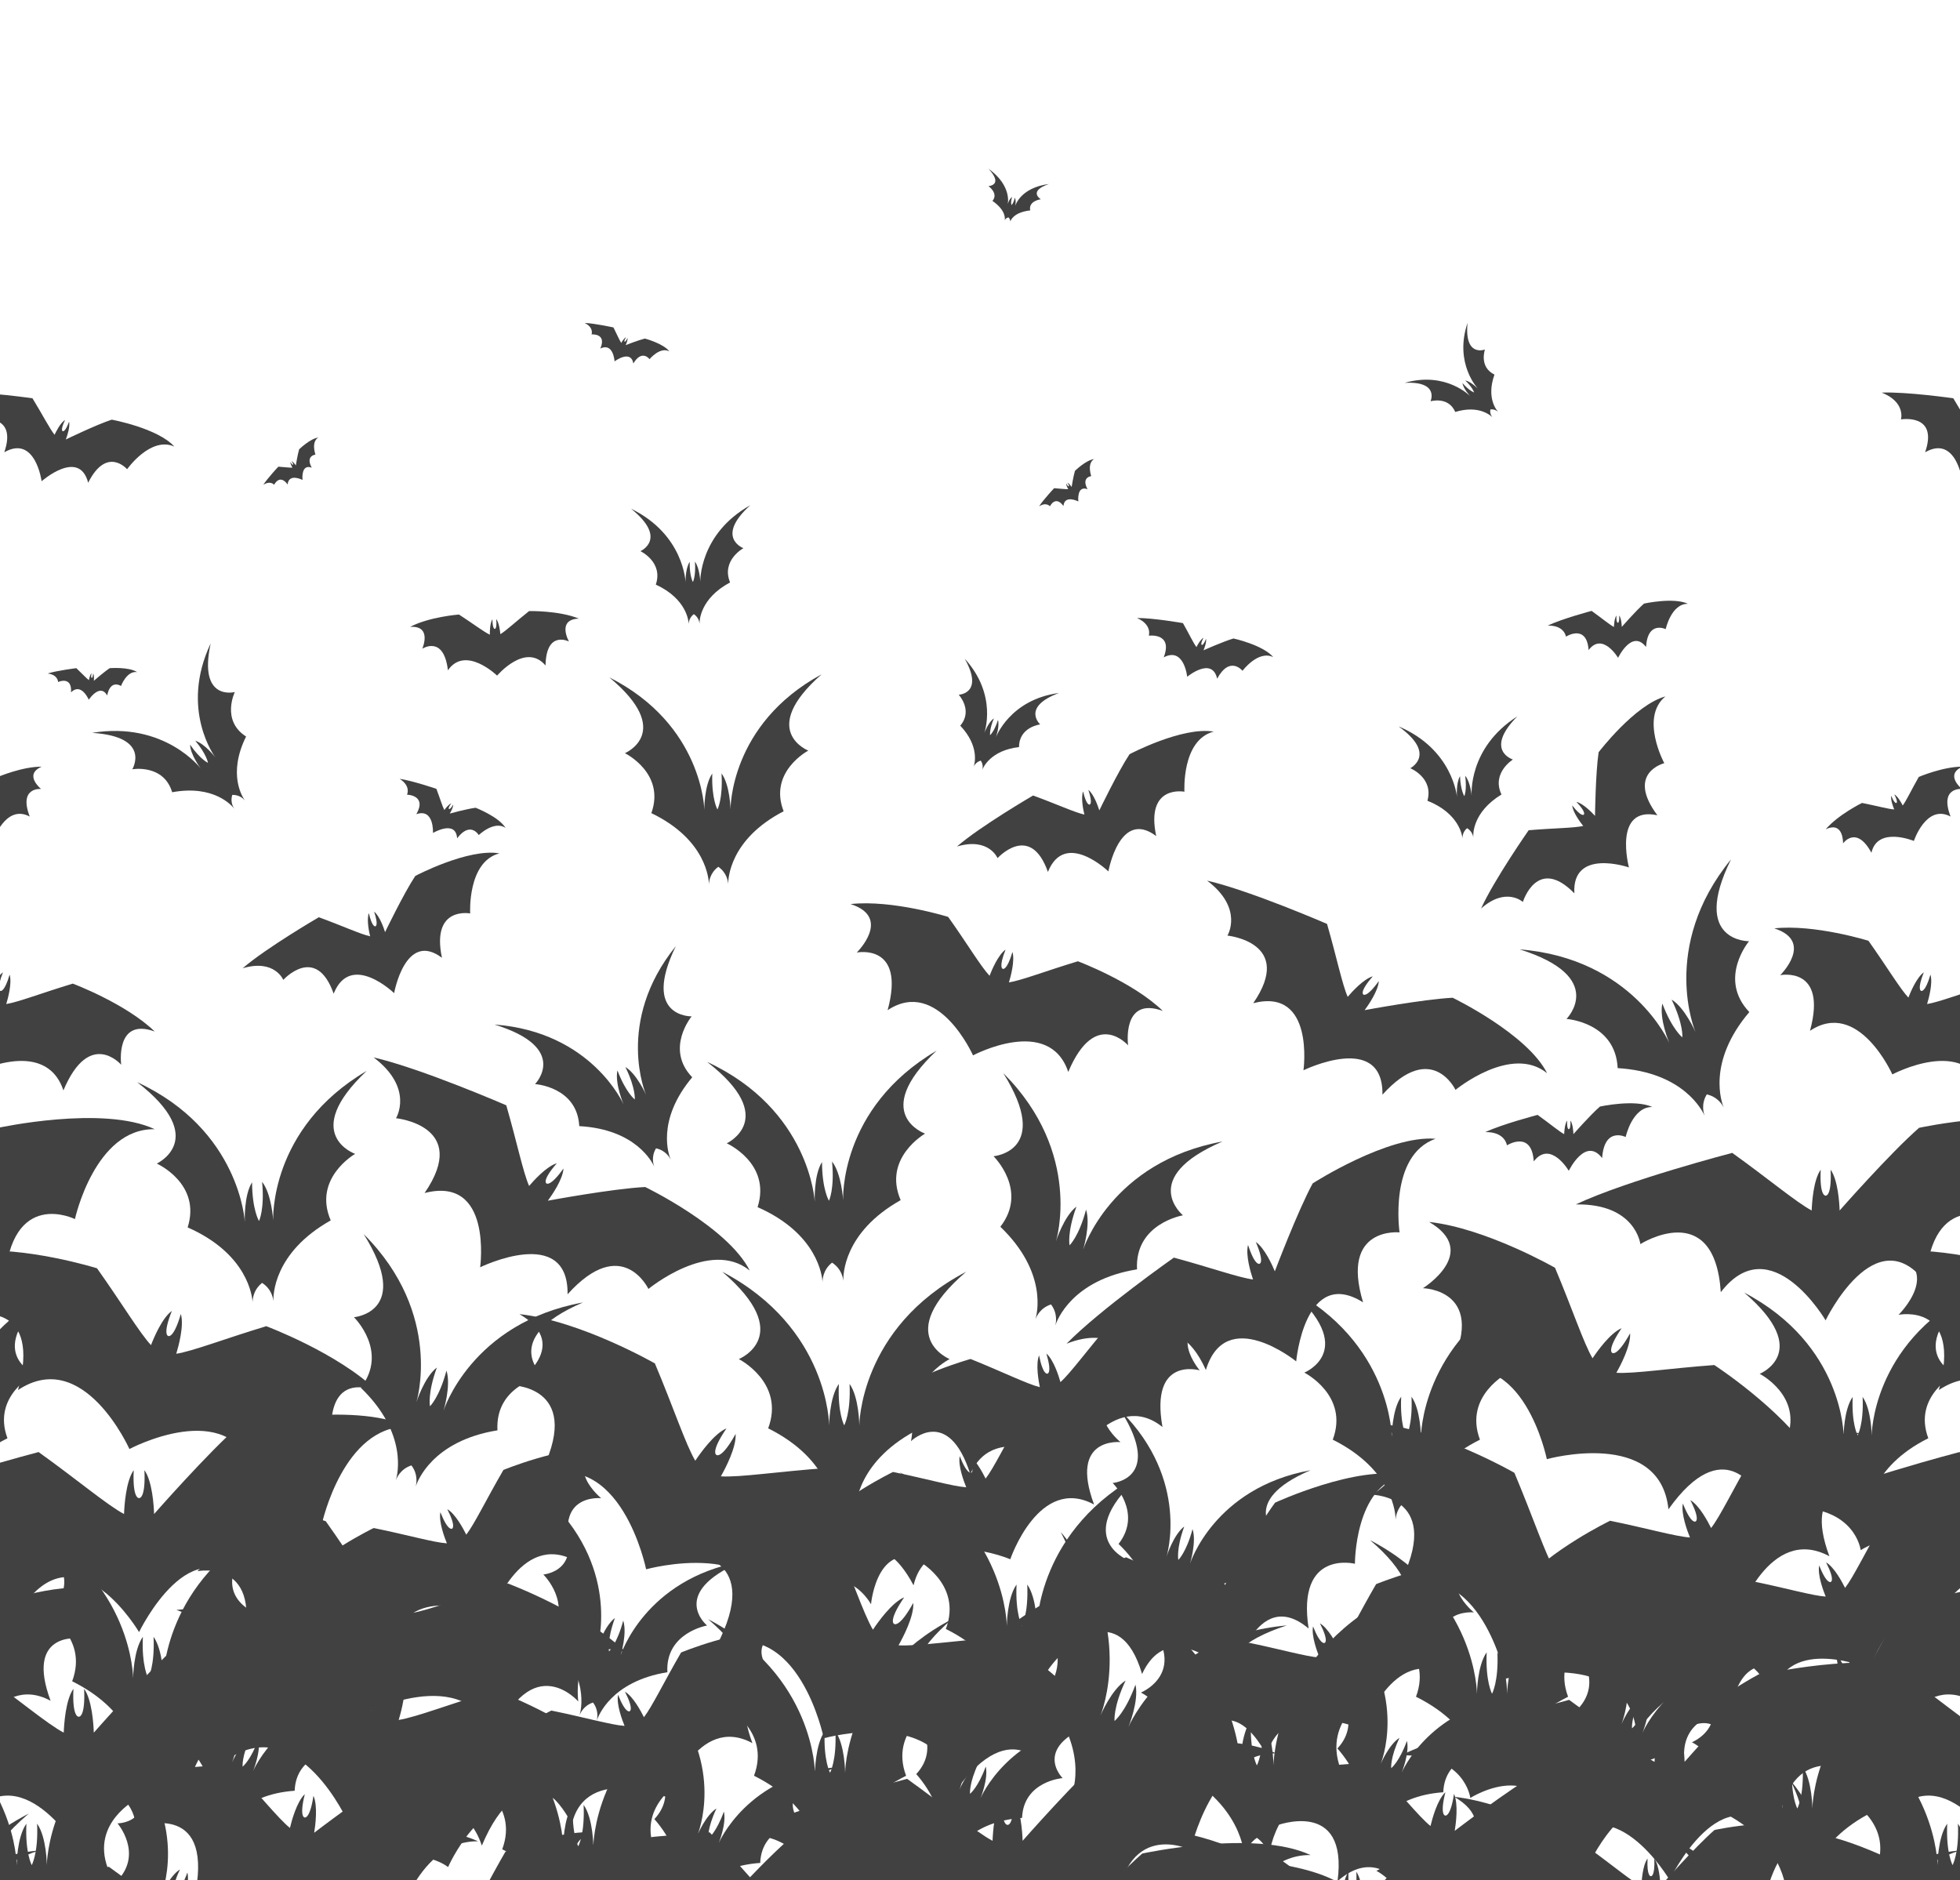 <svg width="320" height="307" viewBox="0 0 320 307" fill="none" xmlns="http://www.w3.org/2000/svg">
<g opacity="0.8" clip-path="url(#clip0_1_28934)">
<path d="M26.007 288.107C26.007 288.107 26.007 288.068 26.007 288.013C25.999 288.076 26.007 288.107 26.007 288.107Z" fill="#131212"/>
<path d="M44.111 248.93C26.676 258.059 26.661 274.027 26.661 274.027C26.661 274.027 26.637 269.439 25.071 267.243C25.292 272.027 24.198 274.003 24.198 274.003C24.198 274.003 23.104 272.027 23.325 267.243C21.759 269.439 21.735 274.027 21.735 274.027C21.735 274.027 21.72 258.067 4.285 248.93C16.456 259.345 6.991 263.188 6.991 263.188C6.991 263.188 14.568 267.031 11.783 274.497C22.019 279.603 22.381 287.077 22.389 288.011C22.404 287.595 22.561 285.901 24.198 284.732C25.834 285.901 25.992 287.587 26.008 288.011C26.015 287.077 26.377 279.603 36.613 274.497C33.828 267.031 41.405 263.188 41.405 263.188C41.405 263.188 31.94 259.345 44.111 248.93Z" fill="#131212"/>
<path d="M139.64 246.813C139.64 246.813 139.64 246.774 139.64 246.718C139.632 246.781 139.64 246.813 139.64 246.813Z" fill="#131212"/>
<path d="M157.745 207.635C140.31 216.764 140.294 232.732 140.294 232.732C140.294 232.732 140.271 228.144 138.705 225.948C138.925 230.725 137.832 232.709 137.832 232.709C137.832 232.709 136.738 230.732 136.958 225.948C135.393 228.144 135.369 232.732 135.369 232.732C135.369 232.732 135.353 216.772 117.918 207.635C130.09 218.051 120.625 221.894 120.625 221.894C120.625 221.894 128.202 225.737 125.416 233.203C135.652 238.309 136.014 245.783 136.022 246.716C136.038 246.3 136.195 244.606 137.832 243.438C139.468 244.606 139.625 246.293 139.641 246.716C139.649 245.783 140.011 238.309 150.247 233.203C147.462 225.737 155.038 221.894 155.038 221.894C155.038 221.894 145.573 218.043 157.745 207.635Z" fill="#131212"/>
<path d="M67.847 242.803C67.847 242.803 67.855 242.772 67.87 242.717C67.855 242.772 67.847 242.803 67.847 242.803Z" fill="#131212"/>
<path d="M95.18 212.65C76.927 215.968 72.411 230.32 72.411 230.32C72.411 230.32 73.678 226.195 72.891 223.772C71.742 228.132 70.2 229.599 70.2 229.599C70.2 229.599 69.775 227.513 71.325 223.277C69.295 224.815 67.981 228.932 67.981 228.932C67.981 228.932 72.474 214.58 59.374 201.482C67.376 214.258 57.785 215.058 57.785 215.058C57.785 215.058 63.513 220.642 58.902 226.571C66.66 234.038 64.882 240.853 64.622 241.692C64.756 241.316 65.369 239.842 67.171 239.253C68.312 240.759 67.974 242.328 67.871 242.704C68.139 241.865 70.578 235.253 81.215 233.528C80.822 226.038 88.713 224.705 88.713 224.705C88.713 224.705 81.301 218.595 95.18 212.65Z" fill="#131212"/>
<path d="M64.598 241.788C64.598 241.788 64.606 241.756 64.63 241.701C64.606 241.756 64.598 241.788 64.598 241.788Z" fill="#131212"/>
<path d="M186.753 240.392C169.318 249.521 169.302 265.489 169.302 265.489C169.302 265.489 169.279 260.901 167.713 258.705C167.933 263.481 166.84 265.465 166.84 265.465C166.84 265.465 165.746 263.489 165.967 258.705C164.401 260.901 164.377 265.489 164.377 265.489C164.377 265.489 164.362 249.529 146.927 240.392C159.098 250.807 149.633 254.65 149.633 254.65C149.633 254.65 157.21 258.493 154.425 265.959C164.661 271.065 165.022 278.539 165.03 279.472C165.046 279.057 165.203 277.363 166.84 276.194C168.476 277.363 168.634 279.049 168.649 279.472C168.657 278.539 169.019 271.065 179.255 265.959C176.47 258.493 184.046 254.65 184.046 254.65C184.046 254.65 174.582 250.799 186.753 240.392Z" fill="#131212"/>
<path d="M97.385 281.023C97.385 281.023 97.393 281 97.409 280.945C97.393 280.992 97.385 281.023 97.385 281.023Z" fill="#131212"/>
<path d="M121.004 254.982C105.237 257.853 101.334 270.244 101.334 270.244C101.334 270.244 102.428 266.676 101.751 264.59C100.76 268.354 99.43 269.625 99.43 269.625C99.43 269.625 99.061 267.821 100.398 264.166C98.644 265.492 97.511 269.052 97.511 269.052C97.511 269.052 101.389 256.653 90.076 245.335C96.992 256.37 88.707 257.068 88.707 257.068C88.707 257.068 93.656 261.892 89.674 267.013C96.378 273.46 94.844 279.35 94.615 280.079C94.725 279.758 95.261 278.479 96.818 277.97C97.802 279.271 97.519 280.62 97.424 280.95C97.652 280.228 99.761 274.511 108.958 273.021C108.612 266.55 115.441 265.397 115.441 265.397C115.441 265.397 109.013 260.119 121.004 254.982Z" fill="#131212"/>
<path d="M94.584 280.148C94.584 280.148 94.591 280.125 94.607 280.069C94.591 280.125 94.584 280.148 94.584 280.148Z" fill="#131212"/>
<path d="M118.885 144.42C118.885 144.42 118.885 144.389 118.885 144.334C118.877 144.397 118.885 144.42 118.885 144.42Z" fill="#131212"/>
<path d="M134.141 110.094C119.082 118.266 119.271 132.156 119.271 132.156C119.271 132.156 119.192 128.164 117.799 126.274C118.051 130.431 117.131 132.164 117.131 132.164C117.131 132.164 116.155 130.454 116.289 126.298C114.951 128.235 114.991 132.219 114.991 132.219C114.991 132.219 114.778 118.321 99.483 110.596C110.207 119.506 102.025 122.972 102.025 122.972C102.025 122.972 108.673 126.219 106.344 132.76C115.321 137.074 115.73 143.575 115.746 144.391C115.754 144.022 115.864 142.556 117.272 141.521C118.712 142.517 118.869 143.983 118.885 144.352C118.877 143.536 119.098 137.034 127.941 132.454C125.423 125.992 131.969 122.549 131.969 122.549C131.969 122.549 123.677 119.31 134.141 110.094Z" fill="#131212"/>
<path d="M115.739 144.467C115.739 144.467 115.739 144.436 115.739 144.38C115.731 144.436 115.739 144.467 115.739 144.467Z" fill="#131212"/>
<path d="M8.197 211.049C-8.018 219.535 -8.026 234.382 -8.026 234.382C-8.026 234.382 -8.05 230.123 -9.505 228.076C-9.301 232.523 -10.316 234.358 -10.316 234.358C-10.316 234.358 -11.33 232.523 -11.126 228.076C-12.581 230.123 -12.605 234.382 -12.605 234.382C-12.605 234.382 -12.613 219.543 -28.828 211.049C-17.514 220.735 -26.311 224.304 -26.311 224.304C-26.311 224.304 -19.269 227.88 -21.849 234.821C-12.338 239.574 -11.999 246.515 -11.991 247.385C-11.976 246.993 -11.834 245.424 -10.316 244.342C-8.797 245.424 -8.648 247.001 -8.64 247.385C-8.632 246.515 -8.293 239.574 1.219 234.821C-1.37 227.88 5.68 224.304 5.68 224.304C5.68 224.304 -3.117 220.727 8.197 211.049Z" fill="#131212"/>
<path d="M40.036 130.746C40.036 130.746 40.02 130.73 39.996 130.698C40.028 130.73 40.036 130.746 40.036 130.746Z" fill="#131212"/>
<path d="M34.395 105.05C29.281 115.881 35.158 123.654 35.158 123.654C35.158 123.654 33.459 121.434 31.885 120.94C33.758 123.183 33.955 124.548 33.955 124.548C33.955 124.548 32.696 123.991 31.036 121.583C31.083 123.23 32.767 125.465 32.767 125.465C32.767 125.465 26.874 117.701 15.025 119.654C24.789 120.258 21.602 125.599 21.602 125.599C21.602 125.599 26.708 124.689 28.109 129.347C34.969 128.085 37.904 131.583 38.25 132.038C38.101 131.826 37.558 130.947 37.92 129.779C39.147 129.747 39.847 130.508 40.005 130.712C39.666 130.257 37.086 126.485 40.178 120.25C36.071 117.638 38.337 112.987 38.337 112.987C38.337 112.987 32.318 114.572 34.395 105.05Z" fill="#131212"/>
<path d="M38.281 132.069C38.281 132.069 38.265 132.053 38.242 132.021C38.265 132.053 38.281 132.069 38.281 132.069Z" fill="#131212"/>
<path d="M160.34 125.747C160.34 125.747 160.348 125.731 160.356 125.708C160.34 125.731 160.34 125.747 160.34 125.747Z" fill="#131212"/>
<path d="M172.89 113.143C164.857 114.218 162.591 120.39 162.591 120.39C162.591 120.39 163.228 118.617 162.937 117.543C162.347 119.425 161.647 120.029 161.647 120.029C161.647 120.029 161.505 119.112 162.268 117.292C161.348 117.919 160.695 119.692 160.695 119.692C160.695 119.692 162.953 113.52 157.501 107.536C160.726 113.276 156.525 113.425 156.525 113.425C156.525 113.425 158.909 115.982 156.777 118.476C160.01 121.896 159.09 124.829 158.964 125.198C159.027 125.041 159.326 124.405 160.128 124.186C160.593 124.868 160.419 125.543 160.364 125.707C160.498 125.347 161.702 122.508 166.375 121.974C166.36 118.696 169.829 118.272 169.829 118.272C169.829 118.272 166.706 115.457 172.89 113.143Z" fill="#131212"/>
<path d="M158.94 125.239C158.94 125.239 158.948 125.223 158.956 125.2C158.948 125.223 158.94 125.239 158.94 125.239Z" fill="#131212"/>
<path d="M122.49 82.489C114.103 87.202 114.331 94.998 114.331 94.998C114.331 94.998 114.253 92.755 113.458 91.704C113.639 94.034 113.128 95.022 113.128 95.022C113.128 95.022 112.561 94.073 112.601 91.736C111.869 92.834 111.924 95.069 111.924 95.069C111.924 95.069 111.688 87.273 103.033 83.061C109.131 87.971 104.56 89.987 104.56 89.987C104.56 89.987 108.321 91.759 107.07 95.445C112.144 97.79 112.427 101.437 112.443 101.892C112.443 101.688 112.498 100.857 113.277 100.269C114.095 100.818 114.198 101.641 114.206 101.845C114.198 101.39 114.261 97.735 119.194 95.092C117.722 91.485 121.373 89.5 121.373 89.5C121.373 89.5 116.692 87.751 122.49 82.489Z" fill="#131212"/>
<path d="M44.64 212.547C44.64 212.547 44.64 212.515 44.632 212.452C44.632 212.507 44.64 212.547 44.64 212.547Z" fill="#131212"/>
<path d="M59.864 174.845C43.877 184.241 44.601 199.26 44.601 199.26C44.601 199.26 44.365 194.947 42.791 192.955C43.224 197.441 42.288 199.354 42.288 199.354C42.288 199.354 41.17 197.543 41.155 193.033C39.786 195.174 39.967 199.488 39.967 199.488C39.967 199.488 39.219 184.469 22.39 176.681C34.325 185.92 25.6 189.974 25.6 189.974C25.6 189.974 32.909 193.245 30.636 200.397C40.502 204.735 41.186 211.746 41.241 212.624C41.233 212.232 41.304 210.632 42.791 209.456C44.38 210.475 44.608 212.06 44.64 212.452C44.601 211.574 44.601 204.531 53.995 199.252C51.029 192.359 57.983 188.39 57.983 188.39C57.983 188.39 48.896 185.206 59.864 174.845Z" fill="#131212"/>
<path d="M41.242 212.707C41.242 212.707 41.242 212.676 41.242 212.613C41.234 212.668 41.242 212.707 41.242 212.707Z" fill="#131212"/>
<path d="M114.323 276.361C96.888 285.491 96.872 301.459 96.872 301.459C96.872 301.459 96.849 296.87 95.283 294.674C95.503 299.459 94.41 301.435 94.41 301.435C94.41 301.435 93.316 299.459 93.536 294.674C91.971 296.87 91.947 301.459 91.947 301.459C91.947 301.459 91.931 285.498 74.497 276.361C86.668 286.777 77.203 290.62 77.203 290.62C77.203 290.62 84.78 294.463 81.995 301.929C92.23 307.035 92.592 314.509 92.6 315.442C92.616 315.027 92.773 313.333 94.41 312.164C96.046 313.333 96.204 315.019 96.219 315.442C96.227 314.509 96.589 307.035 106.825 301.929C104.04 294.463 111.616 290.62 111.616 290.62C111.616 290.62 102.151 286.777 114.323 276.361Z" fill="#131212"/>
<path d="M4.695 296.097C-16.076 306.967 -16.084 325.986 -16.084 325.986C-16.084 325.986 -16.115 320.527 -17.98 317.908C-17.712 323.602 -19.018 325.954 -19.018 325.954C-19.018 325.954 -20.325 323.602 -20.057 317.908C-21.922 320.527 -21.953 325.986 -21.953 325.986C-21.953 325.986 -21.969 306.975 -42.732 296.097C-28.239 308.496 -39.506 313.077 -39.506 313.077C-39.506 313.077 -30.482 317.657 -33.794 326.551C-21.607 332.637 -21.174 341.53 -21.166 342.644C-21.151 342.142 -20.962 340.134 -19.018 338.746C-17.067 340.134 -16.886 342.15 -16.871 342.644C-16.863 341.53 -16.43 332.637 -4.243 326.551C-7.555 317.657 1.469 313.077 1.469 313.077C1.469 313.077 -9.798 308.504 4.695 296.097Z" fill="#131212"/>
<path d="M155.431 264.356C137.996 273.485 137.981 289.453 137.981 289.453C137.981 289.453 137.957 284.865 136.391 282.669C136.612 287.453 135.518 289.43 135.518 289.43C135.518 289.43 134.424 287.453 134.645 282.669C133.079 284.865 133.055 289.453 133.055 289.453C133.055 289.453 133.04 273.493 115.605 264.356C127.776 274.771 118.311 278.614 118.311 278.614C118.311 278.614 125.888 282.457 123.103 289.924C133.339 295.029 133.701 302.504 133.709 303.437C133.724 303.021 133.882 301.327 135.518 300.159C137.155 301.327 137.312 303.013 137.328 303.437C137.336 302.504 137.697 295.029 147.933 289.924C145.148 282.457 152.725 278.614 152.725 278.614C152.725 278.614 143.26 274.771 155.431 264.356Z" fill="#131212"/>
<path d="M136.745 288.509C121.961 289.842 117.327 300.956 117.327 300.956C117.327 300.956 118.641 297.756 118.185 295.772C116.957 299.168 115.62 300.226 115.62 300.226C115.62 300.226 115.431 298.532 116.973 295.27C115.242 296.352 113.897 299.536 113.897 299.536C113.897 299.536 118.515 288.423 109.019 277.043C114.471 287.796 106.777 287.748 106.777 287.748C106.777 287.748 110.939 292.603 106.84 297.003C112.481 303.505 110.577 308.814 110.309 309.465C110.443 309.175 111.041 308.046 112.512 307.708C113.315 308.987 112.929 310.21 112.819 310.508C113.094 309.857 115.51 304.767 124.117 304.156C124.345 298.156 130.734 297.662 130.734 297.662C130.734 297.662 125.258 292.25 136.745 288.509Z" fill="#131212"/>
<path d="M155.54 303.216C155.54 303.216 155.548 303.192 155.571 303.145C155.548 303.192 155.54 303.216 155.54 303.216Z" fill="#131212"/>
<path d="M179.498 281.154C164.715 282.487 160.081 293.6 160.081 293.6C160.081 293.6 161.394 290.4 160.938 288.416C159.711 291.812 158.373 292.871 158.373 292.871C158.373 292.871 158.184 291.177 159.727 287.914C157.996 288.996 156.65 292.181 156.65 292.181C156.65 292.181 161.269 281.067 151.772 269.687C157.225 280.44 149.53 280.393 149.53 280.393C149.53 280.393 153.692 285.247 149.593 289.647C155.234 296.149 153.33 301.459 153.063 302.11C153.196 301.819 153.794 300.69 155.266 300.353C156.068 301.631 155.683 302.855 155.572 303.153C155.848 302.502 158.263 297.412 166.87 296.8C167.099 290.8 173.487 290.306 173.487 290.306C173.487 290.306 168.003 284.902 179.498 281.154Z" fill="#131212"/>
<path d="M153.023 302.173C153.023 302.173 153.031 302.15 153.055 302.103C153.031 302.15 153.023 302.173 153.023 302.173Z" fill="#131212"/>
<path d="M25.096 279.435C7.661 288.564 7.646 304.532 7.646 304.532C7.646 304.532 7.622 299.944 6.056 297.748C6.277 302.532 5.183 304.508 5.183 304.508C5.183 304.508 4.09 302.532 4.31 297.748C2.744 299.944 2.721 304.532 2.721 304.532C2.721 304.532 2.705 288.572 -14.73 279.435C-2.559 289.85 -12.024 293.693 -12.024 293.693C-12.024 293.693 -4.447 297.536 -7.232 305.002C3.004 310.108 3.366 317.582 3.374 318.516C3.389 318.1 3.547 316.406 5.183 315.237C6.82 316.406 6.977 318.092 6.993 318.516C7.001 317.582 7.362 310.108 17.598 305.002C14.813 297.536 22.39 293.693 22.39 293.693C22.39 293.693 12.925 289.85 25.096 279.435Z" fill="#131212"/>
<path d="M6.41 302.112C-8.374 303.445 -13.008 314.558 -13.008 314.558C-13.008 314.558 -11.694 311.358 -12.15 309.374C-13.378 312.77 -14.715 313.829 -14.715 313.829C-14.715 313.829 -14.904 312.135 -13.362 308.872C-15.093 309.954 -16.438 313.139 -16.438 313.139C-16.438 313.139 -11.82 302.025 -21.316 290.645C-15.864 301.398 -23.558 301.351 -23.558 301.351C-23.558 301.351 -19.396 306.205 -23.495 310.605C-17.854 317.107 -19.758 322.417 -20.026 323.068C-19.892 322.777 -19.294 321.648 -17.823 321.311C-17.02 322.589 -17.406 323.813 -17.516 324.111C-17.241 323.46 -14.825 318.37 -6.218 317.758C-5.99 311.758 0.399 311.264 0.399 311.264C0.399 311.264 -5.085 305.86 6.41 302.112Z" fill="#131212"/>
<path d="M49.155 298.449C34.371 299.782 29.737 310.896 29.737 310.896C29.737 310.896 31.051 307.696 30.595 305.719C29.368 309.115 28.03 310.174 28.03 310.174C28.03 310.174 27.841 308.48 29.383 305.218C27.652 306.3 26.307 309.484 26.307 309.484C26.307 309.484 30.925 298.371 21.429 286.991C26.881 297.743 19.187 297.696 19.187 297.696C19.187 297.696 23.349 302.551 19.25 306.951C24.891 313.452 22.987 318.762 22.719 319.413C22.853 319.123 23.451 317.993 24.922 317.656C25.725 318.935 25.339 320.158 25.229 320.456C25.505 319.805 27.92 314.715 36.527 314.103C36.755 308.104 43.144 307.61 43.144 307.61C43.144 307.61 37.668 302.198 49.155 298.449Z" fill="#131212"/>
<path d="M36.787 298.779C36.787 298.779 36.794 298.756 36.818 298.709C36.794 298.756 36.787 298.779 36.787 298.779Z" fill="#131212"/>
<path d="M60.736 276.716C45.953 278.049 41.319 289.163 41.319 289.163C41.319 289.163 42.633 285.963 42.176 283.987C40.949 287.382 39.612 288.441 39.612 288.441C39.612 288.441 39.423 286.747 40.965 283.485C39.234 284.567 37.889 287.751 37.889 287.751C37.889 287.751 42.507 276.638 33.011 265.258C38.463 276.01 30.768 275.963 30.768 275.963C30.768 275.963 34.93 280.818 30.831 285.218C36.472 291.72 34.568 297.029 34.301 297.68C34.435 297.39 35.033 296.261 36.504 295.923C37.306 297.202 36.921 298.425 36.811 298.723C37.086 298.072 39.501 292.982 48.109 292.371C48.337 286.371 54.725 285.877 54.725 285.877C54.725 285.877 49.249 280.465 60.736 276.716Z" fill="#131212"/>
<path d="M34.27 297.731C34.27 297.731 34.278 297.707 34.301 297.66C34.278 297.707 34.27 297.731 34.27 297.731Z" fill="#131212"/>
<path d="M357.716 248.93C340.282 258.059 340.266 274.027 340.266 274.027C340.266 274.027 340.242 269.439 338.677 267.243C338.897 272.027 337.803 274.003 337.803 274.003C337.803 274.003 336.71 272.027 336.93 267.243C335.364 269.439 335.341 274.027 335.341 274.027C335.341 274.027 335.325 258.067 317.89 248.93C330.061 259.345 320.597 263.188 320.597 263.188C320.597 263.188 328.173 267.031 325.388 274.497C335.624 279.603 335.986 287.077 335.994 288.011C336.009 287.595 336.167 285.901 337.803 284.732C339.44 285.901 339.597 287.587 339.613 288.011C339.621 287.077 339.983 279.603 350.218 274.497C347.433 267.031 355.01 263.188 355.01 263.188C355.01 263.188 345.545 259.345 357.716 248.93Z" fill="#131212"/>
<path d="M227.115 260.655C207.933 270.701 207.918 288.261 207.918 288.261C207.918 288.261 207.886 283.219 206.163 280.795C206.407 286.058 205.203 288.23 205.203 288.23C205.203 288.23 203.999 286.058 204.243 280.795C202.52 283.211 202.489 288.261 202.489 288.261C202.489 288.261 202.473 270.701 183.292 260.655C196.683 272.113 186.274 276.34 186.274 276.34C186.274 276.34 194.613 280.568 191.545 288.787C202.804 294.41 203.205 302.63 203.213 303.657C203.228 303.194 203.402 301.335 205.203 300.057C207.005 301.335 207.178 303.202 207.194 303.657C207.202 302.63 207.603 294.41 218.862 288.787C215.801 280.575 224.133 276.34 224.133 276.34C224.133 276.34 213.724 272.105 227.115 260.655Z" fill="#131212"/>
<path d="M203.22 303.763C203.22 303.763 203.22 303.724 203.22 303.653C203.212 303.724 203.22 303.763 203.22 303.763Z" fill="#131212"/>
<path d="M190.344 266.098C190.344 266.098 190.351 266.075 190.367 266.019C190.351 266.067 190.344 266.098 190.344 266.098Z" fill="#131212"/>
<path d="M213.954 240.044C198.187 242.914 194.284 255.306 194.284 255.306C194.284 255.306 195.386 251.737 194.701 249.651C193.71 253.416 192.38 254.686 192.38 254.686C192.38 254.686 192.011 252.882 193.348 249.228C191.594 250.553 190.461 254.114 190.461 254.114C190.461 254.114 194.339 241.714 183.026 230.397C189.941 241.432 181.657 242.13 181.657 242.13C181.657 242.13 186.606 246.953 182.624 252.075C189.328 258.521 187.794 264.411 187.565 265.141C187.676 264.819 188.211 263.541 189.768 263.031C190.752 264.333 190.469 265.682 190.374 266.011C190.602 265.29 192.711 259.572 201.908 258.082C201.562 251.612 208.391 250.459 208.391 250.459C208.391 250.459 201.963 245.189 213.954 240.044Z" fill="#131212"/>
<path d="M187.533 265.216C187.533 265.216 187.541 265.193 187.557 265.138C187.541 265.185 187.533 265.216 187.533 265.216Z" fill="#131212"/>
<path d="M263.511 251.455C246.076 260.584 246.061 276.552 246.061 276.552C246.061 276.552 246.037 271.964 244.472 269.768C244.692 274.544 243.598 276.529 243.598 276.529C243.598 276.529 242.505 274.552 242.725 269.768C241.159 271.964 241.136 276.552 241.136 276.552C241.136 276.552 241.12 260.592 223.685 251.455C235.856 261.87 226.392 265.713 226.392 265.713C226.392 265.713 233.968 269.556 231.183 277.023C241.419 282.128 241.781 289.603 241.789 290.536C241.804 290.12 241.962 288.426 243.598 287.258C245.235 288.426 245.392 290.112 245.408 290.536C245.416 289.603 245.778 282.128 256.013 277.023C253.228 269.556 260.805 265.713 260.805 265.713C260.805 265.713 251.34 261.87 263.511 251.455Z" fill="#131212"/>
<path d="M255.028 293.799C240.78 301.257 240.772 314.3 240.772 314.3C240.772 314.3 240.749 310.551 239.474 308.755C239.655 312.661 238.766 314.276 238.766 314.276C238.766 314.276 237.869 312.661 238.058 308.755C236.775 310.551 236.76 314.3 236.76 314.3C236.76 314.3 236.752 301.257 222.503 293.799C232.448 302.308 224.714 305.445 224.714 305.445C224.714 305.445 230.906 308.59 228.632 314.684C236.996 318.856 237.295 324.966 237.295 325.727C237.303 325.382 237.436 324.001 238.774 323.052C240.111 324.001 240.237 325.39 240.253 325.727C240.261 324.966 240.552 318.856 248.915 314.684C246.641 308.582 252.833 305.445 252.833 305.445C252.833 305.445 245.092 302.308 255.028 293.799Z" fill="#131212"/>
<path d="M248.883 210.301C231.999 219.14 231.991 234.598 231.991 234.598C231.991 234.598 231.968 230.159 230.449 228.034C230.662 232.661 229.608 234.575 229.608 234.575C229.608 234.575 228.545 232.661 228.766 228.034C227.247 230.159 227.224 234.598 227.224 234.598C227.224 234.598 227.208 219.14 210.332 210.301C222.118 220.387 212.952 224.104 212.952 224.104C212.952 224.104 220.292 227.83 217.594 235.053C227.499 240.002 227.853 247.233 227.861 248.135C227.877 247.727 228.026 246.096 229.608 244.966C231.189 246.096 231.346 247.735 231.354 248.135C231.362 247.233 231.716 239.994 241.622 235.053C238.923 227.822 246.263 224.104 246.263 224.104C246.263 224.104 237.098 220.387 248.883 210.301Z" fill="#131212"/>
<path d="M227.854 248.243C227.854 248.243 227.854 248.211 227.854 248.148C227.846 248.211 227.854 248.243 227.854 248.243Z" fill="#131212"/>
<path d="M304.972 247.475C304.972 247.475 304.972 247.443 304.972 247.38C304.964 247.443 304.972 247.475 304.972 247.475Z" fill="#131212"/>
<path d="M321.802 211.049C305.587 219.535 305.579 234.382 305.579 234.382C305.579 234.382 305.555 230.123 304.1 228.076C304.304 232.523 303.289 234.358 303.289 234.358C303.289 234.358 302.275 232.523 302.479 228.076C301.024 230.123 301 234.382 301 234.382C301 234.382 300.984 219.543 284.777 211.049C296.091 220.735 287.295 224.304 287.295 224.304C287.295 224.304 294.336 227.88 291.755 234.821C301.268 239.574 301.606 246.515 301.614 247.385C301.629 246.993 301.771 245.424 303.289 244.342C304.808 245.424 304.957 247.001 304.965 247.385C304.973 246.515 305.312 239.574 314.824 234.821C312.235 227.88 319.285 224.304 319.285 224.304C319.285 224.304 310.488 220.727 321.802 211.049Z" fill="#131212"/>
<path d="M281.475 180.932C281.475 180.932 281.459 180.9 281.435 180.845C281.459 180.9 281.475 180.932 281.475 180.932Z" fill="#131212"/>
<path d="M282.615 140.305C270.9 154.65 276.808 168.485 276.808 168.485C276.808 168.485 275.085 164.524 272.914 163.199C274.881 167.261 274.668 169.371 274.668 169.371C274.668 169.371 272.985 168.061 271.403 163.842C270.86 166.328 272.544 170.304 272.544 170.304C272.544 170.304 266.604 156.477 248.115 155.003C262.521 159.536 255.754 166.359 255.754 166.359C255.754 166.359 263.748 166.893 264.11 174.39C274.873 175.041 277.965 181.378 278.311 182.186C278.17 181.817 277.674 180.296 278.657 178.68C280.506 179.088 281.269 180.492 281.435 180.853C281.096 180.045 278.634 173.433 285.604 165.238C280.42 159.795 285.557 153.67 285.557 153.67C285.557 153.67 275.943 153.819 282.615 140.305Z" fill="#131212"/>
<path d="M278.343 182.268C278.343 182.268 278.335 182.236 278.303 182.181C278.327 182.236 278.343 182.268 278.343 182.268Z" fill="#131212"/>
<path d="M164.92 36.247C164.92 36.247 164.92 36.239 164.928 36.23C164.92 36.239 164.92 36.247 164.92 36.247Z" fill="#131212"/>
<path d="M171.27 30.039C166.502 30.659 165.746 33.647 165.746 33.647C165.746 33.647 165.959 32.784 165.676 32.275C165.503 33.184 165.141 33.482 165.141 33.482C165.141 33.482 164.96 33.043 165.243 32.165C164.747 32.478 164.527 33.333 164.527 33.333C164.527 33.333 165.282 30.345 161.38 27.545C163.913 30.259 161.38 30.384 161.38 30.384C161.38 30.384 163.079 31.576 162.033 32.8C164.33 34.392 164.071 35.819 164.031 35.992C164.055 35.914 164.173 35.608 164.637 35.49C164.991 35.812 164.944 36.133 164.928 36.219C164.975 36.047 165.416 34.667 168.201 34.353C167.863 32.784 169.932 32.533 169.932 32.533C169.932 32.533 167.753 31.231 171.27 30.039Z" fill="#131212"/>
<path d="M164.017 36.027C164.017 36.027 164.017 36.019 164.025 36.01C164.025 36.019 164.017 36.027 164.017 36.027Z" fill="#131212"/>
<path d="M109.545 189.42C109.545 189.42 109.537 189.397 109.513 189.35C109.537 189.397 109.545 189.42 109.545 189.42Z" fill="#131212"/>
<path d="M110.333 154.482C100.325 166.874 105.478 178.74 105.478 178.74C105.478 178.74 103.976 175.344 102.103 174.207C103.818 177.689 103.637 179.509 103.637 179.509C103.637 179.509 102.182 178.395 100.805 174.764C100.349 176.905 101.812 180.316 101.812 180.316C101.812 180.316 96.643 168.458 80.727 167.274C93.142 171.101 87.351 176.999 87.351 176.999C87.351 176.999 94.228 177.422 94.574 183.861C103.834 184.371 106.517 189.806 106.824 190.496C106.698 190.183 106.265 188.873 107.107 187.485C108.696 187.822 109.365 189.03 109.507 189.336C109.208 188.638 107.068 182.967 113.016 175.885C108.531 171.234 112.921 165.94 112.921 165.94C112.921 165.94 104.66 166.137 110.333 154.482Z" fill="#131212"/>
<path d="M106.861 190.582C106.861 190.582 106.853 190.559 106.83 190.512C106.846 190.559 106.861 190.582 106.861 190.582Z" fill="#131212"/>
<path d="M244.628 67.267C244.628 67.267 244.62 67.259 244.604 67.243C244.62 67.259 244.628 67.267 244.628 67.267Z" fill="#131212"/>
<path d="M239.599 52.712C237.357 59.355 241.306 63.472 241.306 63.472C241.306 63.472 240.166 62.296 239.221 62.116C240.465 63.292 240.669 64.076 240.669 64.076C240.669 64.076 239.898 63.833 238.773 62.547C238.915 63.496 240.04 64.688 240.04 64.688C240.04 64.688 236.09 60.571 229.332 62.508C235.052 62.202 233.557 65.519 233.557 65.519C233.557 65.519 236.46 64.649 237.593 67.261C241.495 66.061 243.439 67.904 243.675 68.139C243.572 68.029 243.195 67.551 243.328 66.853C244.037 66.751 244.501 67.151 244.603 67.253C244.375 67.01 242.62 64.994 243.997 61.159C241.432 59.92 242.439 57.065 242.439 57.065C242.439 57.065 239.041 58.39 239.599 52.712Z" fill="#131212"/>
<path d="M243.691 68.163C243.691 68.163 243.683 68.155 243.667 68.138C243.683 68.146 243.691 68.163 243.691 68.163Z" fill="#131212"/>
<path d="M240.538 136.785C240.538 136.785 240.538 136.769 240.53 136.738C240.538 136.769 240.538 136.785 240.538 136.785Z" fill="#131212"/>
<path d="M247.729 116.956C239.617 122.124 240.27 129.896 240.27 129.896C240.27 129.896 240.066 127.661 239.216 126.657C239.523 128.979 239.074 129.983 239.074 129.983C239.074 129.983 238.461 129.065 238.366 126.728C237.698 127.865 237.871 130.1 237.871 130.1C237.871 130.1 237.202 122.328 228.335 118.595C234.692 123.167 230.247 125.426 230.247 125.426C230.247 125.426 234.094 126.987 233.048 130.735C238.24 132.806 238.728 136.429 238.775 136.884C238.767 136.68 238.767 135.849 239.523 135.214C240.365 135.716 240.514 136.531 240.538 136.735C240.498 136.28 240.373 132.626 245.14 129.716C243.472 126.194 247.005 124.006 247.005 124.006C247.005 124.006 242.237 122.524 247.729 116.956Z" fill="#131212"/>
<path d="M172.269 216.527C172.269 216.527 172.276 216.496 172.292 216.441C172.276 216.496 172.269 216.527 172.269 216.527Z" fill="#131212"/>
<path d="M199.602 186.368C181.349 189.685 176.833 204.038 176.833 204.038C176.833 204.038 178.1 199.912 177.313 197.497C176.164 201.857 174.622 203.324 174.622 203.324C174.622 203.324 174.197 201.238 175.747 197.003C173.717 198.54 172.403 202.657 172.403 202.657C172.403 202.657 176.896 188.305 163.796 175.199C171.798 187.975 162.207 188.775 162.207 188.775C162.207 188.775 167.934 194.36 163.324 200.289C171.082 207.755 169.303 214.571 169.044 215.41C169.178 215.033 169.791 213.559 171.593 212.971C172.734 214.476 172.395 216.045 172.293 216.421C172.561 215.582 175 208.971 185.637 207.245C185.243 199.755 193.135 198.422 193.135 198.422C193.135 198.422 185.715 192.32 199.602 186.368Z" fill="#131212"/>
<path d="M169.02 215.505C169.02 215.505 169.028 215.474 169.052 215.418C169.028 215.474 169.02 215.505 169.02 215.505Z" fill="#131212"/>
<path d="M137.691 209.24C137.691 209.24 137.691 209.208 137.683 209.145C137.691 209.2 137.691 209.24 137.691 209.24Z" fill="#131212"/>
<path d="M152.915 171.538C136.928 180.934 137.652 195.953 137.652 195.953C137.652 195.953 137.416 191.64 135.843 189.647C136.275 194.134 135.339 196.047 135.339 196.047C135.339 196.047 134.222 194.236 134.206 189.726C132.837 191.867 133.018 196.181 133.018 196.181C133.018 196.181 132.271 181.161 115.442 173.374C127.377 182.612 118.652 186.667 118.652 186.667C118.652 186.667 125.961 189.938 123.687 197.09C133.553 201.427 134.238 208.439 134.293 209.317C134.285 208.925 134.356 207.325 135.843 206.149C137.432 207.168 137.66 208.753 137.691 209.145C137.652 208.266 137.652 201.223 147.046 195.945C144.08 189.051 151.035 185.083 151.035 185.083C151.035 185.083 141.948 181.899 152.915 171.538Z" fill="#131212"/>
<path d="M134.294 209.4C134.294 209.4 134.294 209.368 134.294 209.305C134.286 209.361 134.294 209.4 134.294 209.4Z" fill="#131212"/>
<path d="M224.305 299.033C224.305 299.033 224.313 299.01 224.336 298.963C224.313 299.01 224.305 299.033 224.305 299.033Z" fill="#131212"/>
<path d="M248.263 276.971C233.48 278.305 228.845 289.418 228.845 289.418C228.845 289.418 230.159 286.218 229.703 284.234C228.476 287.63 227.138 288.688 227.138 288.688C227.138 288.688 226.949 286.994 228.491 283.732C226.761 284.814 225.415 287.998 225.415 287.998C225.415 287.998 230.033 276.885 220.537 265.505C225.989 276.258 218.295 276.21 218.295 276.21C218.295 276.21 222.457 281.065 218.358 285.465C223.999 291.967 222.095 297.276 221.828 297.927C221.961 297.637 222.559 296.508 224.03 296.171C224.833 297.449 224.447 298.672 224.337 298.97C224.613 298.319 227.028 293.229 235.635 292.618C235.863 286.618 242.252 286.124 242.252 286.124C242.252 286.124 236.768 280.72 248.263 276.971Z" fill="#131212"/>
<path d="M221.788 298.004C221.788 298.004 221.796 297.981 221.82 297.934C221.796 297.981 221.788 298.004 221.788 298.004Z" fill="#131212"/>
<path d="M263.62 292.533C263.62 292.533 263.628 292.509 263.652 292.462C263.628 292.509 263.62 292.533 263.62 292.533Z" fill="#131212"/>
<path d="M287.578 270.464C272.795 271.797 268.161 282.911 268.161 282.911C268.161 282.911 269.475 279.711 269.018 277.727C267.791 281.122 266.453 282.181 266.453 282.181C266.453 282.181 266.265 280.487 267.807 277.225C266.076 278.307 264.73 281.491 264.73 281.491C264.73 281.491 269.349 270.378 259.852 258.998C265.305 269.75 257.61 269.703 257.61 269.703C257.61 269.703 261.772 274.558 257.673 278.958C263.314 285.46 261.41 290.769 261.143 291.42C261.276 291.13 261.874 290.001 263.346 289.663C264.148 290.942 263.763 292.165 263.653 292.463C263.928 291.812 266.343 286.722 274.951 286.111C275.179 280.111 281.567 279.617 281.567 279.617C281.567 279.617 276.083 274.213 287.578 270.464Z" fill="#131212"/>
<path d="M261.104 291.497C261.104 291.497 261.111 291.474 261.135 291.427C261.111 291.474 261.104 291.497 261.104 291.497Z" fill="#131212"/>
<path d="M178.202 294.735C178.202 294.735 178.217 294.703 178.241 294.64C178.21 294.703 178.202 294.735 178.202 294.735Z" fill="#131212"/>
<path d="M210.08 265.38C190.402 267.16 184.242 281.944 184.242 281.944C184.242 281.944 185.989 277.685 185.383 275.05C183.746 279.568 181.968 280.979 181.968 280.979C181.968 280.979 181.717 278.728 183.77 274.384C181.473 275.819 179.679 280.062 179.679 280.062C179.679 280.062 185.823 265.27 173.188 250.126C180.45 264.439 170.198 264.368 170.198 264.368C170.198 264.368 175.737 270.831 170.277 276.681C177.791 285.332 175.249 292.399 174.887 293.261C175.06 292.877 175.855 291.371 177.822 290.916C178.892 292.626 178.381 294.249 178.231 294.642C178.593 293.779 181.811 286.995 193.266 286.187C193.565 278.203 202.07 277.544 202.07 277.544C202.07 277.544 194.785 270.36 210.08 265.38Z" fill="#131212"/>
<path d="M174.847 293.359C174.847 293.359 174.862 293.327 174.886 293.264C174.862 293.327 174.847 293.359 174.847 293.359Z" fill="#131212"/>
<path d="M312.353 299.838C294.918 308.967 294.902 324.935 294.902 324.935C294.902 324.935 294.879 320.347 293.313 318.151C293.533 322.927 292.44 324.912 292.44 324.912C292.44 324.912 291.346 322.935 291.566 318.151C290.001 320.347 289.977 324.935 289.977 324.935C289.977 324.935 289.961 308.975 272.527 299.838C284.698 310.253 275.233 314.096 275.233 314.096C275.233 314.096 282.81 317.939 280.025 325.406C290.26 330.511 290.622 337.986 290.63 338.919C290.646 338.503 290.803 336.809 292.44 335.641C294.076 336.809 294.234 338.496 294.249 338.919C294.257 337.986 294.619 330.511 304.855 325.406C302.07 317.939 309.646 314.096 309.646 314.096C309.646 314.096 300.182 310.253 312.353 299.838Z" fill="#131212"/>
<path d="M338.701 279.435C321.266 288.564 321.251 304.532 321.251 304.532C321.251 304.532 321.227 299.944 319.661 297.748C319.882 302.532 318.788 304.508 318.788 304.508C318.788 304.508 317.695 302.532 317.915 297.748C316.349 299.944 316.326 304.532 316.326 304.532C316.326 304.532 316.31 288.572 298.875 279.435C311.046 289.85 301.581 293.693 301.581 293.693C301.581 293.693 309.158 297.536 306.373 305.002C316.609 310.108 316.971 317.582 316.979 318.516C316.994 318.1 317.152 316.406 318.788 315.237C320.425 316.406 320.582 318.092 320.598 318.516C320.606 317.582 320.967 310.108 331.203 305.002C328.418 297.536 335.995 293.693 335.995 293.693C335.995 293.693 326.53 289.85 338.701 279.435Z" fill="#131212"/>
<path d="M320.018 302.112C305.235 303.445 300.601 314.558 300.601 314.558C300.601 314.558 301.915 311.358 301.458 309.374C300.231 312.77 298.893 313.829 298.893 313.829C298.893 313.829 298.704 312.135 300.247 308.872C298.516 309.954 297.17 313.139 297.17 313.139C297.17 313.139 301.789 302.025 292.292 290.645C297.745 301.398 290.05 301.351 290.05 301.351C290.05 301.351 294.212 306.205 290.113 310.605C295.754 317.107 293.85 322.417 293.583 323.068C293.716 322.777 294.314 321.648 295.786 321.311C296.588 322.589 296.203 323.813 296.092 324.111C296.368 323.46 298.783 318.37 307.39 317.758C307.619 311.758 314.007 311.264 314.007 311.264C314.007 311.264 308.531 305.86 320.018 302.112Z" fill="#131212"/>
<path d="M313.353 270.195C295.918 279.324 295.902 295.292 295.902 295.292C295.902 295.292 295.879 290.704 294.313 288.508C294.533 293.284 293.44 295.269 293.44 295.269C293.44 295.269 292.346 293.292 292.566 288.508C291.001 290.704 290.977 295.292 290.977 295.292C290.977 295.292 290.961 279.332 273.527 270.195C285.698 280.61 276.233 284.453 276.233 284.453C276.233 284.453 283.81 288.296 281.024 295.763C291.26 300.868 291.622 308.343 291.63 309.276C291.646 308.86 291.803 307.166 293.44 305.998C295.076 307.166 295.234 308.852 295.249 309.276C295.257 308.343 295.619 300.868 305.855 295.763C303.07 288.296 310.646 284.453 310.646 284.453C310.646 284.453 301.182 280.61 313.353 270.195Z" fill="#131212"/>
<path d="M9.943 245.024C2.839 244.899 -6.303 248.687 -6.303 248.687C-9.088 253.479 -11.032 257.534 -12.369 259.251C-12.81 258.365 -14.124 255.871 -15.469 255.087C-13.935 258.106 -14.706 258.279 -14.706 258.279C-14.706 258.279 -15.351 258.741 -16.594 255.589C-16.901 257.118 -15.91 259.753 -15.532 260.671C-17.704 260.53 -22.039 259.275 -27.483 258.169C-27.483 258.169 -36.397 262.467 -41.023 267.839C-34.289 264.678 -34.635 273.117 -34.635 273.117C-34.635 273.117 -29.702 266.216 -24.131 276.678C-21.795 266.749 -8.341 272.419 -8.341 272.419C-8.341 272.419 -3.652 258.632 5.341 263.486C1.202 252.389 9.652 253.298 9.652 253.298C9.652 253.298 3.099 247.942 9.943 245.024Z" fill="#131212"/>
<path d="M102.373 269.899C95.465 263.225 82.916 258.527 82.916 258.527C75.718 260.692 70.029 262.911 67.11 263.374C67.504 262.088 68.511 258.417 67.913 256.394C66.623 260.794 65.702 260.253 65.702 260.253C65.702 260.253 64.64 260.119 66.331 255.853C64.616 257.084 63.145 260.606 62.665 261.853C60.651 259.704 57.528 254.472 53.177 248.355C53.177 248.355 40.384 244.379 30.817 245.414C40.407 248.504 32.233 256.527 32.233 256.527C32.233 256.527 43.515 254.261 39.306 269.735C50.832 262.08 58.865 280.095 58.865 280.095C58.865 280.095 76.308 270.793 80.69 283.891C86.905 269.107 94.411 277.797 94.411 277.797C94.411 277.797 92.893 266.464 102.373 269.899Z" fill="#131212"/>
<path d="M66.59 232.925C57.503 228.666 39.108 232.674 39.108 232.674C34.042 237.074 25.159 247.191 25.159 247.191C25.112 245.795 24.86 241.827 23.578 240.031C23.798 244.815 22.704 244.587 22.704 244.587C22.704 244.587 21.611 244.815 21.831 240.031C20.556 241.827 20.305 245.795 20.25 247.191C17.527 245.756 12.673 241.638 6.3 237.074C6.3 237.074 -12.095 241.866 -21.182 246.124C-10.662 245.936 -9.829 253.089 -9.829 253.089C-9.829 253.089 3.185 244.846 4.294 261.528C13.066 250.085 22.704 266.469 22.704 266.469C22.704 266.469 31.453 248.32 40.233 259.763C41.343 243.074 52.586 248.681 52.586 248.681C52.586 248.681 56.079 232.737 66.59 232.925Z" fill="#131212"/>
<path d="M98.439 236.333C91.334 236.207 82.192 239.995 82.192 239.995C79.407 244.787 77.463 248.842 76.126 250.56C75.685 249.673 74.371 247.179 73.026 246.395C74.56 249.415 73.789 249.587 73.789 249.587C73.789 249.587 73.144 250.05 71.901 246.897C71.594 248.426 72.585 251.062 72.963 251.979C70.791 251.838 66.456 250.583 61.012 249.477C61.012 249.477 52.098 253.775 47.472 259.147C54.206 255.987 53.86 264.426 53.86 264.426C53.86 264.426 58.793 257.524 64.364 267.986C66.7 258.057 80.154 263.728 80.154 263.728C80.154 263.728 84.843 249.94 93.836 254.795C89.698 243.697 98.147 244.607 98.147 244.607C98.147 244.607 91.594 239.25 98.439 236.333Z" fill="#131212"/>
<path d="M183.229 227.18C176.124 227.054 166.982 230.842 166.982 230.842C164.197 235.634 162.253 239.689 160.916 241.407C160.475 240.52 159.161 238.026 157.816 237.242C159.35 240.262 158.579 240.434 158.579 240.434C158.579 240.434 157.934 240.897 156.691 237.744C156.384 239.273 157.375 241.909 157.753 242.826C155.582 242.685 151.246 241.43 145.802 240.324C145.802 240.324 136.888 244.622 132.262 249.995C138.996 246.834 138.65 255.273 138.65 255.273C138.65 255.273 143.583 248.371 149.154 258.834C151.49 248.904 164.944 254.575 164.944 254.575C164.944 254.575 169.633 240.787 178.626 245.642C174.488 234.544 182.937 235.454 182.937 235.454C182.937 235.454 176.384 230.097 183.229 227.18Z" fill="#131212"/>
<path d="M152.112 255.661C146.597 247.301 134.89 239.685 134.89 239.685C127.062 240.258 120.768 241.23 117.691 241.042C118.384 239.826 120.248 236.305 120.099 234.117C117.786 238.305 116.968 237.544 116.968 237.544C116.968 237.544 115.913 237.168 118.612 233.207C116.582 234.07 114.285 237.324 113.514 238.493C111.948 235.85 109.957 229.811 106.921 222.603C106.921 222.603 94.796 215.655 84.82 214.557C93.884 219.874 83.727 226.188 83.727 226.188C83.727 226.188 95.733 226.431 87.928 241.238C101.405 236.054 105.489 256.218 105.489 256.218C105.489 256.218 125.362 250.696 126.849 265.025C136.542 251.371 142.207 261.927 142.207 261.927C142.207 261.927 143.246 250.03 152.112 255.661Z" fill="#131212"/>
<path d="M122.404 207.439C118.824 200.318 105.339 193.801 105.339 193.801C99.997 194.067 89.446 196.036 89.446 196.036C90.107 195.134 91.909 192.53 91.995 190.781C89.777 193.879 89.202 193.205 89.202 193.205C89.202 193.205 88.408 192.805 90.909 189.926C89.226 190.42 87.109 192.781 86.386 193.628C85.394 191.393 84.387 186.436 82.656 180.46C82.656 180.46 68.786 174.437 60.997 172.641C67.668 177.684 64.655 182.57 64.655 182.57C64.655 182.57 76.866 183.793 69.321 194.781C80.461 191.926 78.392 206.906 78.392 206.906C78.392 206.906 92.821 199.848 92.664 211.314C101.594 201.416 105.866 210.443 105.866 210.443C105.866 210.443 115.913 202.161 122.404 207.439Z" fill="#131212"/>
<path d="M81.539 139.325C76.417 138.462 67.802 143.011 67.802 143.011C65.89 145.905 62.869 152.187 62.869 152.187C62.649 151.497 61.972 149.552 61.083 148.839C61.862 151.191 61.288 151.231 61.288 151.231C61.288 151.231 60.776 151.497 60.218 149.082C59.832 150.156 60.257 152.164 60.43 152.87C58.872 152.533 55.875 151.152 52.059 149.756C52.059 149.756 43.554 154.697 39.62 158.085C44.836 156.532 46.253 159.983 46.253 159.983C46.253 159.983 51.587 154.07 54.474 162.234C57.252 155.309 64.348 162.148 64.348 162.148C64.348 162.148 66.181 151.882 72.153 156.375C70.375 147.897 76.763 149.137 76.763 149.137C76.763 149.137 76.276 140.698 81.539 139.325Z" fill="#131212"/>
<path d="M28.463 72.907C25.741 69.896 18.243 68.516 18.243 68.516C15.662 69.362 10.745 71.755 10.745 71.755C10.949 71.221 11.476 69.7 11.28 68.837C10.611 70.657 10.233 70.398 10.233 70.398C10.233 70.398 9.793 70.311 10.627 68.562C9.863 69.033 9.148 70.476 8.911 70.986C8.125 70.021 6.96 67.731 5.3 65.025C5.3 65.025 -2.324 63.935 -6.383 64.1C-2.426 65.676 -3.244 68.476 -3.244 68.476C-3.244 68.476 2.916 67.433 0.698 73.841C5.78 70.939 6.795 78.57 6.795 78.57C6.795 78.57 12.924 73.166 14.395 78.813C17.44 72.758 20.752 76.609 20.752 76.609C20.752 76.609 24.568 71.19 28.463 72.907Z" fill="#131212"/>
<path d="M22.39 109.734C21.006 108.84 17.914 109.091 17.914 109.091C16.993 109.695 15.317 111.154 15.317 111.154C15.341 110.926 15.388 110.275 15.215 109.954C15.144 110.738 14.971 110.675 14.971 110.675C14.971 110.675 14.79 110.691 14.932 109.915C14.68 110.181 14.554 110.824 14.515 111.044C14.106 110.746 13.398 109.97 12.461 109.091C12.461 109.091 9.354 109.468 7.78 109.962C9.495 110.166 9.479 111.35 9.479 111.35C9.479 111.35 11.785 110.291 11.596 113.036C13.28 111.366 14.491 114.244 14.491 114.244C14.491 114.244 16.317 111.475 17.497 113.538C18.047 110.84 19.755 112.001 19.755 112.001C19.755 112.001 20.683 109.475 22.39 109.734Z" fill="#131212"/>
<path d="M82.546 135.173C81.421 133.337 77.652 131.879 77.652 131.879C76.221 132.067 73.427 132.828 73.427 132.828C73.585 132.569 74.01 131.832 73.994 131.361C73.467 132.247 73.294 132.075 73.294 132.075C73.294 132.075 73.073 131.988 73.679 131.157C73.239 131.33 72.719 132.012 72.546 132.255C72.232 131.675 71.846 130.365 71.248 128.789C71.248 128.789 67.377 127.471 65.245 127.157C67.149 128.365 66.449 129.745 66.449 129.745C66.449 129.745 69.761 129.808 67.975 132.93C70.91 131.918 70.689 135.996 70.689 135.996C70.689 135.996 74.419 133.777 74.631 136.867C76.819 134.004 78.164 136.341 78.164 136.341C78.164 136.341 80.689 133.902 82.546 135.173Z" fill="#131212"/>
<path d="M2.862 273.384C-6.225 269.126 -24.62 273.133 -24.62 273.133C-29.687 277.533 -38.569 287.651 -38.569 287.651C-38.616 286.254 -38.868 282.286 -40.151 280.49C-39.93 285.266 -41.024 285.047 -41.024 285.047C-41.024 285.047 -42.118 285.274 -41.897 280.49C-43.172 282.286 -43.424 286.254 -43.479 287.651C-46.201 286.215 -51.055 282.098 -57.428 277.533C-57.428 277.533 -75.823 282.325 -84.91 286.584C-74.391 286.396 -73.557 293.548 -73.557 293.548C-73.557 293.548 -60.544 285.306 -59.434 301.987C-50.662 290.545 -41.024 306.928 -41.024 306.928C-41.024 306.928 -32.275 288.78 -23.495 300.223C-22.385 283.533 -11.143 289.141 -11.143 289.141C-11.143 289.141 -7.657 273.196 2.862 273.384Z" fill="#131212"/>
<path d="M127.445 266.136C120.341 266.011 111.198 269.799 111.198 269.799C108.413 274.591 106.47 278.645 105.132 280.363C104.692 279.477 103.378 276.983 102.033 276.198C103.567 279.218 102.796 279.391 102.796 279.391C102.796 279.391 102.151 279.853 100.907 276.7C100.601 278.23 101.592 280.865 101.97 281.783C99.798 281.641 95.463 280.387 90.019 279.281C90.019 279.281 81.105 283.579 76.478 288.951C83.213 285.79 82.867 294.229 82.867 294.229C82.867 294.229 87.8 287.327 93.37 297.79C95.707 287.861 109.161 293.531 109.161 293.531C109.161 293.531 113.85 279.743 122.843 284.598C118.704 273.501 127.154 274.41 127.154 274.41C127.154 274.41 120.6 269.054 127.445 266.136Z" fill="#131212"/>
<path d="M100.352 287.336C93.444 280.662 80.895 275.964 80.895 275.964C73.696 278.129 68.007 280.348 65.089 280.811C65.482 279.525 66.489 275.854 65.891 273.831C64.601 278.231 63.68 277.69 63.68 277.69C63.68 277.69 62.618 277.556 64.31 273.29C62.594 274.521 61.123 278.043 60.643 279.29C58.629 277.141 55.506 271.909 51.155 265.792C51.155 265.792 38.362 261.816 28.795 262.851C38.386 265.941 30.211 273.964 30.211 273.964C30.211 273.964 41.493 271.698 37.284 287.172C48.81 279.517 56.843 297.532 56.843 297.532C56.843 297.532 74.286 288.23 78.668 301.328C84.884 286.544 92.389 295.234 92.389 295.234C92.389 295.234 90.871 283.909 100.352 287.336Z" fill="#131212"/>
<path d="M181.119 283.246C175.604 274.886 163.897 267.27 163.897 267.27C156.069 267.843 149.774 268.815 146.698 268.627C147.391 267.412 149.255 263.89 149.106 261.702C146.793 265.89 145.974 265.129 145.974 265.129C145.974 265.129 144.92 264.753 147.619 260.792C145.589 261.655 143.291 264.91 142.52 266.078C140.955 263.435 138.964 257.396 135.927 250.189C135.927 250.189 123.803 243.24 113.827 242.142C122.891 247.459 112.733 253.773 112.733 253.773C112.733 253.773 124.739 254.016 116.935 268.823C130.412 263.639 134.495 283.803 134.495 283.803C134.495 283.803 154.369 278.282 155.856 292.611C165.549 278.956 171.214 289.513 171.214 289.513C171.214 289.513 172.252 277.615 181.119 283.246Z" fill="#131212"/>
<path d="M6.803 125.174C3.68 125.142 -0.333 126.844 -0.333 126.844C-1.544 128.962 -2.378 130.758 -2.961 131.511C-3.157 131.118 -3.747 130.028 -4.337 129.691C-3.653 131.016 -3.991 131.095 -3.991 131.095C-3.991 131.095 -4.275 131.299 -4.833 129.918C-4.959 130.593 -4.518 131.746 -4.345 132.154C-5.305 132.099 -7.217 131.565 -9.609 131.095C-9.609 131.095 -13.511 133.016 -15.533 135.401C-12.583 133.989 -12.701 137.699 -12.701 137.699C-12.701 137.699 -10.553 134.648 -8.067 139.228C-7.075 134.852 -1.135 137.299 -1.135 137.299C-1.135 137.299 0.879 131.213 4.852 133.314C2.987 128.444 6.709 128.813 6.709 128.813C6.709 128.813 3.798 126.483 6.803 125.174Z" fill="#131212"/>
<path d="M25.262 168.413C20.51 163.825 11.887 160.594 11.887 160.594C6.938 162.084 3.028 163.605 1.022 163.927C1.289 163.041 1.989 160.515 1.572 159.127C0.683 162.154 0.054 161.778 0.054 161.778C0.054 161.778 -0.678 161.684 0.487 158.751C-0.693 159.598 -1.701 162.013 -2.031 162.876C-3.416 161.401 -5.564 157.802 -8.553 153.598C-8.553 153.598 -17.349 150.861 -23.927 151.574C-17.334 153.7 -22.959 159.213 -22.959 159.213C-22.959 159.213 -15.201 157.653 -18.097 168.295C-10.174 163.033 -4.651 175.417 -4.651 175.417C-4.651 175.417 7.339 169.025 10.353 178.028C14.625 167.864 19.786 173.84 19.786 173.84C19.786 173.84 18.748 166.052 25.262 168.413Z" fill="#131212"/>
<path d="M61.562 227.097C55.142 220.886 43.474 216.525 43.474 216.525C36.779 218.541 31.491 220.603 28.777 221.027C29.139 219.835 30.083 216.415 29.524 214.533C28.329 218.627 27.471 218.125 27.471 218.125C27.471 218.125 26.48 218 28.061 214.031C26.464 215.176 25.103 218.447 24.654 219.615C22.782 217.615 19.879 212.753 15.835 207.067C15.835 207.067 3.939 203.365 -4.952 204.337C3.962 207.216 -3.638 214.666 -3.638 214.666C-3.638 214.666 6.85 212.557 2.94 226.948C13.655 219.835 21.13 236.579 21.13 236.579C21.13 236.579 37.345 227.936 41.42 240.109C47.195 226.36 54.174 234.446 54.174 234.446C54.174 234.446 52.75 223.905 61.562 227.097Z" fill="#131212"/>
<path d="M25.262 184.363C16.82 180.402 -0.284 184.136 -0.284 184.136C-4.989 188.23 -13.258 197.633 -13.258 197.633C-13.305 196.331 -13.541 192.645 -14.729 190.975C-14.525 195.421 -15.54 195.21 -15.54 195.21C-15.54 195.21 -16.555 195.421 -16.35 190.975C-17.538 192.645 -17.774 196.331 -17.821 197.633C-20.347 196.292 -24.871 192.472 -30.795 188.23C-30.795 188.23 -47.9 192.684 -56.342 196.645C-46.562 196.472 -45.791 203.123 -45.791 203.123C-45.791 203.123 -33.691 195.453 -32.66 210.974C-24.501 200.331 -15.548 215.57 -15.548 215.57C-15.548 215.57 -7.412 198.7 0.746 209.342C1.777 193.829 12.233 199.037 12.233 199.037C12.233 199.037 15.482 184.19 25.262 184.363Z" fill="#131212"/>
<path d="M208.39 286.278C199.303 282.02 180.908 286.027 180.908 286.027C175.842 290.427 166.959 300.545 166.959 300.545C166.912 299.149 166.66 295.18 165.378 293.384C165.598 298.16 164.504 297.941 164.504 297.941C164.504 297.941 163.411 298.168 163.631 293.384C162.356 295.18 162.105 299.149 162.05 300.545C159.327 299.109 154.473 294.992 148.1 290.427C148.1 290.427 129.706 295.219 120.618 299.478C131.138 299.29 131.971 306.442 131.971 306.442C131.971 306.442 144.985 298.2 146.094 314.881C154.866 303.439 164.504 319.822 164.504 319.822C164.504 319.822 173.253 301.674 182.034 313.117C183.143 296.427 194.386 302.035 194.386 302.035C194.386 302.035 197.879 286.09 208.39 286.278Z" fill="#131212"/>
<path d="M198.152 119.449C193.031 118.587 184.415 123.136 184.415 123.136C182.504 126.03 179.482 132.312 179.482 132.312C179.262 131.622 178.585 129.676 177.696 128.963C178.475 131.316 177.901 131.355 177.901 131.355C177.901 131.355 177.39 131.622 176.831 129.206C176.445 130.28 176.87 132.288 177.043 132.994C175.486 132.657 172.488 131.276 168.672 129.88C168.672 129.88 160.167 134.821 156.233 138.21C161.45 136.657 162.866 140.107 162.866 140.107C162.866 140.107 168.2 134.194 171.088 142.358C173.865 135.433 180.962 142.272 180.962 142.272C180.962 142.272 182.795 132.006 188.766 136.5C186.988 128.022 193.377 129.261 193.377 129.261C193.377 129.261 192.881 120.814 198.152 119.449Z" fill="#131212"/>
<path d="M207.878 107.286C206.187 105.294 201.387 104.243 201.387 104.243C199.704 104.737 196.494 106.172 196.494 106.172C196.635 105.835 197.005 104.862 196.903 104.306C196.431 105.466 196.203 105.294 196.203 105.294C196.203 105.294 195.919 105.231 196.494 104.117C195.998 104.408 195.502 105.317 195.337 105.647C194.849 105.011 194.141 103.506 193.134 101.733C193.134 101.733 188.248 100.878 185.628 100.902C188.146 102 187.564 103.788 187.564 103.788C187.564 103.788 191.553 103.247 189.995 107.325C193.323 105.56 193.827 110.494 193.827 110.494C193.827 110.494 197.886 107.137 198.72 110.807C200.805 106.964 202.859 109.521 202.859 109.521C202.859 109.521 205.408 106.094 207.878 107.286Z" fill="#131212"/>
<path d="M165.132 305.462C158.492 300.576 143.016 300.858 143.016 300.858C138.225 303.596 129.429 310.333 129.429 310.333C129.618 309.195 130.05 305.956 129.311 304.302C128.721 308.192 127.871 307.839 127.871 307.839C127.871 307.839 126.95 307.846 127.902 304.027C126.581 305.266 125.739 308.427 125.471 309.548C123.512 307.956 120.255 303.862 115.857 299.157C115.857 299.157 100.255 300.074 92.238 302.051C100.751 303.588 100.271 309.486 100.271 309.486C100.271 309.486 112.096 304.921 110.295 318.552C119.217 310.733 124.338 325.485 124.338 325.485C124.338 325.485 134.323 312.254 139.547 322.889C143.134 309.611 151.293 315.932 151.293 315.932C151.293 315.932 156.682 303.627 165.132 305.462Z" fill="#131212"/>
<path d="M78.055 300.629C68.968 296.37 50.574 300.378 50.574 300.378C45.507 304.778 36.624 314.895 36.624 314.895C36.577 313.499 36.325 309.531 35.043 307.735C35.263 312.519 34.169 312.291 34.169 312.291C34.169 312.291 33.076 312.519 33.296 307.735C32.022 309.531 31.77 313.499 31.715 314.895C28.992 313.46 24.138 309.342 17.765 304.778C17.765 304.778 -0.629 309.57 -9.717 313.829C0.803 313.64 1.637 320.793 1.637 320.793C1.637 320.793 14.65 312.55 15.759 329.232C24.532 317.789 34.169 334.173 34.169 334.173C34.169 334.173 42.918 316.025 51.699 327.467C52.808 310.778 64.051 316.385 64.051 316.385C64.051 316.385 67.536 300.441 78.055 300.629Z" fill="#131212"/>
<path d="M12.864 259.221C5.759 259.096 -3.383 262.884 -3.383 262.884C-6.168 267.676 -8.112 271.731 -9.449 273.448C-9.89 272.562 -11.204 270.068 -12.549 269.284C-11.015 272.303 -11.786 272.476 -11.786 272.476C-11.786 272.476 -12.431 272.938 -13.674 269.786C-13.981 271.315 -12.99 273.95 -12.612 274.868C-14.784 274.727 -19.119 273.472 -24.563 272.366C-24.563 272.366 -33.477 276.664 -38.103 282.036C-31.369 278.875 -31.715 287.314 -31.715 287.314C-31.715 287.314 -26.782 280.413 -21.211 290.875C-18.875 280.946 -5.421 286.616 -5.421 286.616C-5.421 286.616 -0.732 272.829 8.261 277.683C4.123 266.586 12.572 267.496 12.572 267.496C12.572 267.496 6.027 262.139 12.864 259.221Z" fill="#131212"/>
<path d="M56.747 268.621C47.66 264.362 29.265 268.37 29.265 268.37C24.198 272.77 15.316 282.887 15.316 282.887C15.269 281.491 15.017 277.523 13.734 275.727C13.955 280.511 12.861 280.283 12.861 280.283C12.861 280.283 11.767 280.511 11.988 275.727C10.713 277.523 10.461 281.491 10.406 282.887C7.684 281.452 2.83 277.334 -3.543 272.77C-3.543 272.77 -21.938 277.562 -31.025 281.82C-20.506 281.632 -19.672 288.785 -19.672 288.785C-19.672 288.785 -6.659 280.542 -5.549 297.224C3.223 285.781 12.861 302.165 12.861 302.165C12.861 302.165 21.61 284.016 30.39 295.459C31.5 278.77 42.742 284.377 42.742 284.377C42.742 284.377 46.228 268.433 56.747 268.621Z" fill="#131212"/>
<path d="M86.997 294.359C80.357 289.473 64.881 289.755 64.881 289.755C60.09 292.492 51.294 299.229 51.294 299.229C51.483 298.092 51.915 294.853 51.176 293.198C50.586 297.088 49.736 296.735 49.736 296.735C49.736 296.735 48.816 296.743 49.767 292.923C48.446 294.163 47.604 297.323 47.336 298.445C45.377 296.853 42.12 292.759 37.722 288.053C37.722 288.053 22.12 288.971 14.103 290.947C22.616 292.484 22.136 298.382 22.136 298.382C22.136 298.382 33.961 293.817 32.16 307.448C41.081 299.629 46.203 314.381 46.203 314.381C46.203 314.381 56.188 301.151 61.412 311.785C64.999 298.507 73.158 304.829 73.158 304.829C73.158 304.829 78.547 292.523 86.997 294.359Z" fill="#131212"/>
<path d="M240.914 254.979C233.809 254.854 224.667 258.642 224.667 258.642C221.882 263.434 219.938 267.488 218.601 269.206C218.16 268.32 216.846 265.826 215.501 265.041C217.035 268.061 216.264 268.233 216.264 268.233C216.264 268.233 215.619 268.696 214.376 265.543C214.069 267.073 215.06 269.708 215.438 270.625C213.267 270.484 208.931 269.229 203.487 268.124C203.487 268.124 194.573 272.421 189.947 277.794C196.682 274.633 196.335 283.072 196.335 283.072C196.335 283.072 201.268 276.17 206.839 286.633C209.175 276.704 222.629 282.374 222.629 282.374C222.629 282.374 227.318 268.586 236.311 273.441C232.173 262.343 240.623 263.253 240.623 263.253C240.623 263.253 234.069 257.897 240.914 254.979Z" fill="#131212"/>
<path d="M323.548 245.024C316.444 244.899 307.302 248.687 307.302 248.687C304.516 253.479 302.573 257.534 301.236 259.251C300.795 258.365 299.481 255.871 298.136 255.087C299.67 258.106 298.899 258.279 298.899 258.279C298.899 258.279 298.254 258.741 297.011 255.589C296.704 257.118 297.695 259.753 298.073 260.671C295.901 260.53 291.566 259.275 286.122 258.169C286.122 258.169 277.208 262.467 272.582 267.839C279.316 264.678 278.97 273.117 278.97 273.117C278.97 273.117 283.903 266.216 289.473 276.678C291.81 266.749 305.264 272.419 305.264 272.419C305.264 272.419 309.953 258.632 318.946 263.486C314.807 252.389 323.257 253.298 323.257 253.298C323.257 253.298 316.711 247.942 323.548 245.024Z" fill="#131212"/>
<path d="M292.439 273.519C286.924 265.158 275.217 257.543 275.217 257.543C267.388 258.116 261.094 259.088 258.018 258.9C258.71 257.684 260.575 254.163 260.426 251.975C258.112 256.163 257.294 255.402 257.294 255.402C257.294 255.402 256.24 255.025 258.939 251.065C256.909 251.928 254.611 255.182 253.84 256.351C252.275 253.708 250.284 247.669 247.247 240.461C247.247 240.461 235.123 233.513 225.147 232.415C234.21 237.732 224.053 244.045 224.053 244.045C224.053 244.045 236.059 244.289 228.255 259.096C241.732 253.912 245.815 274.076 245.815 274.076C245.815 274.076 265.689 268.554 267.176 282.883C276.869 269.229 282.534 279.785 282.534 279.785C282.534 279.785 283.572 267.88 292.439 273.519Z" fill="#131212"/>
<path d="M380.204 232.925C371.116 228.666 352.722 232.674 352.722 232.674C347.655 237.074 338.772 247.191 338.772 247.191C338.725 245.795 338.473 241.827 337.191 240.031C337.411 244.815 336.318 244.587 336.318 244.587C336.318 244.587 335.224 244.815 335.444 240.031C334.17 241.827 333.918 245.795 333.863 247.191C331.141 245.756 326.286 241.638 319.913 237.074C319.913 237.074 301.519 241.866 292.432 246.124C302.951 245.936 303.785 253.089 303.785 253.089C303.785 253.089 316.798 244.846 317.907 261.528C326.68 250.085 336.318 266.469 336.318 266.469C336.318 266.469 345.066 248.32 353.847 259.763C354.956 243.074 366.199 248.681 366.199 248.681C366.199 248.681 369.684 232.737 380.204 232.925Z" fill="#131212"/>
<path d="M197.651 215.659C190.688 214.263 181.01 216.349 181.01 216.349C177.407 220.561 174.763 224.208 173.135 225.651C172.867 224.694 172.018 222.012 170.838 220.992C171.805 224.239 171.011 224.271 171.011 224.271C171.011 224.271 170.295 224.608 169.642 221.29C169.067 222.741 169.571 225.51 169.768 226.482C167.651 225.949 163.615 223.949 158.462 221.878C158.462 221.878 148.918 224.506 143.395 228.961C150.594 227.063 148.729 235.298 148.729 235.298C148.729 235.298 154.827 229.4 158.414 240.678C162.506 231.337 174.716 239.321 174.716 239.321C174.716 239.321 181.821 226.6 189.791 232.984C187.722 221.329 195.872 223.737 195.872 223.737C195.872 223.737 190.389 217.306 197.651 215.659Z" fill="#131212"/>
<path d="M96.66 299.119C90.484 299.009 82.53 302.303 82.53 302.303C80.106 306.468 78.415 309.997 77.258 311.495C76.873 310.719 75.732 308.554 74.56 307.872C75.897 310.499 75.221 310.648 75.221 310.648C75.221 310.648 74.662 311.048 73.576 308.311C73.309 309.636 74.174 311.934 74.505 312.727C72.616 312.601 68.848 311.519 64.111 310.554C64.111 310.554 56.362 314.287 52.334 318.962C58.195 316.217 57.888 323.55 57.888 323.55C57.888 323.55 62.176 317.55 67.022 326.64C69.052 318.005 80.759 322.938 80.759 322.938C80.759 322.938 84.835 310.946 92.663 315.166C89.06 305.519 96.408 306.303 96.408 306.303C96.408 306.303 90.704 301.66 96.66 299.119Z" fill="#131212"/>
<path d="M252.59 175.221C249.356 168.79 237.169 162.9 237.169 162.9C232.346 163.143 222.803 164.924 222.803 164.924C223.401 164.108 225.029 161.755 225.108 160.179C223.102 162.979 222.582 162.367 222.582 162.367C222.582 162.367 221.866 162.006 224.124 159.402C222.598 159.849 220.686 161.983 220.033 162.751C219.136 160.736 218.224 156.257 216.658 150.846C216.658 150.846 204.117 145.403 197.083 143.779C203.11 148.336 200.396 152.752 200.396 152.752C200.396 152.752 211.434 153.857 204.613 163.786C214.683 161.206 212.811 174.743 212.811 174.743C212.811 174.743 225.855 168.367 225.706 178.727C233.778 169.786 237.633 177.943 237.633 177.943C237.633 177.943 246.728 170.453 252.59 175.221Z" fill="#131212"/>
<path d="M342.069 72.907C339.347 69.896 331.849 68.516 331.849 68.516C329.269 69.362 324.351 71.755 324.351 71.755C324.556 71.221 325.083 69.7 324.886 68.837C324.218 70.657 323.84 70.398 323.84 70.398C323.84 70.398 323.399 70.311 324.233 68.562C323.47 69.033 322.754 70.476 322.518 70.986C321.731 70.021 320.567 67.731 318.907 65.025C318.907 65.025 311.283 63.935 307.223 64.1C311.181 65.676 310.363 68.476 310.363 68.476C310.363 68.476 316.523 67.433 314.304 73.841C319.387 70.939 320.402 78.57 320.402 78.57C320.402 78.57 326.531 73.166 328.002 78.813C331.047 72.758 334.359 76.609 334.359 76.609C334.359 76.609 338.175 71.19 342.069 72.907Z" fill="#131212"/>
<path d="M178.626 74.953C177.297 75.118 175.503 76.874 175.503 76.874C175.243 77.729 174.96 79.51 174.96 79.51C174.858 79.353 174.543 78.921 174.268 78.812C174.638 79.337 174.496 79.392 174.496 79.392C174.496 79.392 174.386 79.494 174.071 78.937C174.055 79.227 174.307 79.698 174.402 79.862C173.992 79.894 173.151 79.776 172.104 79.706C172.104 79.706 170.365 81.549 169.642 82.678C170.814 81.909 171.42 82.662 171.42 82.662C171.42 82.662 172.301 80.804 173.623 82.615C173.796 80.702 176.054 81.87 176.054 81.87C176.054 81.87 175.747 79.196 177.556 79.87C176.494 77.902 178.162 77.737 178.162 77.737C178.162 77.737 177.423 75.674 178.626 74.953Z" fill="#131212"/>
<path d="M51.965 71.439C50.635 71.603 48.841 73.36 48.841 73.36C48.582 74.215 48.298 75.995 48.298 75.995C48.196 75.839 47.882 75.407 47.606 75.297C47.976 75.823 47.834 75.878 47.834 75.878C47.834 75.878 47.724 75.98 47.41 75.423C47.394 75.713 47.645 76.184 47.74 76.348C47.331 76.38 46.489 76.262 45.443 76.192C45.443 76.192 43.704 78.042 42.98 79.164C44.152 78.395 44.758 79.148 44.758 79.148C44.758 79.148 45.639 77.29 46.961 79.101C47.134 77.188 49.392 78.356 49.392 78.356C49.392 78.356 49.085 75.682 50.895 76.356C49.833 74.388 51.501 74.223 51.501 74.223C51.501 74.223 50.761 72.16 51.965 71.439Z" fill="#131212"/>
<path d="M109.289 57.368C108.282 56.067 105.285 55.275 105.285 55.275C104.215 55.541 102.145 56.349 102.145 56.349C102.248 56.137 102.507 55.541 102.452 55.18C102.122 55.894 101.98 55.784 101.98 55.784C101.98 55.784 101.799 55.737 102.2 55.055C101.878 55.22 101.54 55.784 101.429 55.988C101.138 55.572 100.737 54.608 100.155 53.463C100.155 53.463 97.102 52.788 95.45 52.726C97 53.486 96.583 54.6 96.583 54.6C96.583 54.6 99.108 54.373 98.015 56.898C100.163 55.878 100.336 59 100.336 59C100.336 59 102.987 57 103.404 59.337C104.828 56.976 106.048 58.639 106.048 58.639C106.048 58.639 107.763 56.553 109.289 57.368Z" fill="#131212"/>
<path d="M271.906 113.702C266.894 115.075 261.001 122.815 261.001 122.815C260.49 126.243 260.411 133.207 260.411 133.207C259.923 132.674 258.483 131.192 257.374 130.917C259.073 132.721 258.57 133.003 258.57 133.003C258.57 133.003 258.216 133.458 256.69 131.505C256.792 132.642 258.035 134.289 258.483 134.854C256.926 135.199 253.629 135.207 249.577 135.552C249.577 135.552 243.952 143.607 241.812 148.328C245.887 144.728 248.633 147.262 248.633 147.262C248.633 147.262 250.97 139.654 257.036 145.85C256.627 138.399 265.95 141.623 265.95 141.623C265.95 141.623 263.275 131.544 270.592 133.105C265.399 126.164 271.717 124.604 271.717 124.604C271.717 124.604 267.696 117.153 271.906 113.702Z" fill="#131212"/>
<path d="M316.469 273.384C307.381 269.126 288.987 273.133 288.987 273.133C283.92 277.533 275.037 287.651 275.037 287.651C274.99 286.254 274.738 282.286 273.456 280.49C273.676 285.266 272.583 285.047 272.583 285.047C272.583 285.047 271.489 285.274 271.709 280.49C270.435 282.286 270.183 286.254 270.128 287.651C267.406 286.215 262.551 282.098 256.179 277.533C256.179 277.533 237.784 282.325 228.697 286.584C239.216 286.396 240.05 293.548 240.05 293.548C240.05 293.548 253.063 285.306 254.172 301.987C262.945 290.545 272.583 306.928 272.583 306.928C272.583 306.928 281.332 288.78 290.112 300.223C291.221 283.533 302.464 289.141 302.464 289.141C302.464 289.141 305.957 273.196 316.469 273.384Z" fill="#131212"/>
<path d="M229.238 240.874C221.567 239.156 208.176 245.336 208.176 245.336C205.053 249.563 199.978 258.802 199.978 258.802C199.703 257.744 198.837 254.748 197.547 253.595C198.53 257.21 197.657 257.226 197.657 257.226C197.657 257.226 196.855 257.587 196.217 253.885C195.549 255.477 196.029 258.551 196.225 259.634C193.896 258.991 189.483 256.669 183.834 254.253C183.834 254.253 170.577 261.03 164.353 265.829C172.363 263.908 174.219 269.241 174.219 269.241C174.219 269.241 182.772 260.732 186.461 273.312C191.229 263.077 201.386 273.978 201.386 273.978C201.386 273.978 204.99 258.614 213.652 265.884C211.662 252.928 221.213 255.312 221.213 255.312C221.213 255.312 221.158 242.513 229.238 240.874Z" fill="#131212"/>
<path d="M320.41 125.174C317.286 125.142 313.274 126.844 313.274 126.844C312.062 128.962 311.228 130.758 310.646 131.511C310.449 131.118 309.859 130.028 309.269 129.691C309.953 131.016 309.615 131.095 309.615 131.095C309.615 131.095 309.332 131.299 308.773 129.918C308.647 130.593 309.088 131.746 309.261 132.154C308.301 132.099 306.389 131.565 303.998 131.095C303.998 131.095 300.095 133.016 298.073 135.401C301.024 133.989 300.906 137.699 300.906 137.699C300.906 137.699 303.053 134.648 305.54 139.228C306.531 134.852 312.471 137.299 312.471 137.299C312.471 137.299 314.485 131.213 318.458 133.314C316.594 128.444 320.315 128.813 320.315 128.813C320.315 128.813 317.412 126.483 320.41 125.174Z" fill="#131212"/>
<path d="M338.867 168.413C334.115 163.825 325.492 160.594 325.492 160.594C320.543 162.084 316.633 163.605 314.627 163.927C314.894 163.041 315.594 160.515 315.177 159.127C314.288 162.154 313.659 161.778 313.659 161.778C313.659 161.778 312.927 161.684 314.092 158.751C312.912 159.598 311.904 162.013 311.574 162.876C310.189 161.401 308.041 157.802 305.052 153.598C305.052 153.598 296.256 150.861 289.678 151.574C296.271 153.7 290.646 159.213 290.646 159.213C290.646 159.213 298.404 157.653 295.508 168.295C303.431 163.033 308.954 175.417 308.954 175.417C308.954 175.417 320.944 169.025 323.958 178.028C328.23 167.864 333.391 173.84 333.391 173.84C333.391 173.84 332.353 166.052 338.867 168.413Z" fill="#131212"/>
<path d="M246.445 332.658C241.937 325.826 232.37 319.599 232.37 319.599C225.973 320.07 220.828 320.862 218.318 320.705C218.885 319.709 220.411 316.839 220.285 315.043C218.397 318.47 217.728 317.842 217.728 317.842C217.728 317.842 216.87 317.537 219.073 314.297C217.413 315.003 215.541 317.662 214.904 318.611C213.621 316.454 212 311.521 209.522 305.623C209.522 305.623 199.617 299.945 191.466 299.043C198.869 303.388 190.577 308.549 190.577 308.549C190.577 308.549 200.388 308.745 194.007 320.846C205.022 316.611 208.358 333.081 208.358 333.081C208.358 333.081 224.597 328.564 225.808 340.273C233.731 329.12 238.357 337.74 238.357 337.74C238.357 337.74 239.199 328.054 246.445 332.658Z" fill="#131212"/>
<path d="M234.376 185.924C226.603 185.297 214.314 193.21 214.314 193.21C211.835 197.791 208.137 207.563 208.137 207.563C207.72 206.559 206.454 203.743 205.03 202.779C206.501 206.198 205.643 206.331 205.643 206.331C205.643 206.331 204.912 206.794 203.763 203.257C203.322 204.912 204.227 207.869 204.573 208.896C202.205 208.59 197.54 206.92 191.655 205.328C191.655 205.328 179.578 213.813 174.133 219.382C181.733 216.386 184.298 221.366 184.298 221.366C184.298 221.366 191.513 211.829 196.879 223.672C200.136 212.959 211.623 222.268 211.623 222.268C211.623 222.268 213.031 206.684 222.543 212.629C218.782 200.183 228.499 201.21 228.499 201.21C228.499 201.21 226.674 188.646 234.376 185.924Z" fill="#131212"/>
<path d="M303.698 233.954C295.948 233.821 285.98 237.954 285.98 237.954C282.943 243.178 280.827 247.609 279.363 249.475C278.883 248.503 277.451 245.789 275.98 244.926C277.656 248.22 276.814 248.409 276.814 248.409C276.814 248.409 276.114 248.911 274.753 245.475C274.422 247.138 275.5 250.016 275.909 251.02C273.541 250.864 268.813 249.499 262.873 248.291C262.873 248.291 253.156 252.973 248.105 258.84C255.453 255.397 255.076 264.596 255.076 264.596C255.076 264.596 260.457 257.075 266.531 268.479C269.08 257.655 283.753 263.836 283.753 263.836C283.753 263.836 288.867 248.801 298.678 254.087C294.162 241.985 303.375 242.974 303.375 242.974C303.375 242.974 296.232 237.139 303.698 233.954Z" fill="#131212"/>
<path d="M375.167 227.097C368.747 220.886 357.079 216.525 357.079 216.525C350.384 218.541 345.096 220.603 342.382 221.027C342.744 219.835 343.688 216.415 343.13 214.533C341.934 218.627 341.076 218.125 341.076 218.125C341.076 218.125 340.085 218 341.666 214.031C340.069 215.176 338.708 218.447 338.259 219.615C336.387 217.615 333.484 212.753 329.44 207.067C329.44 207.067 317.544 203.365 308.653 204.337C317.567 207.216 309.967 214.666 309.967 214.666C309.967 214.666 320.455 212.557 316.545 226.948C327.26 219.835 334.735 236.579 334.735 236.579C334.735 236.579 350.95 227.936 355.025 240.109C360.8 226.36 367.779 234.446 367.779 234.446C367.779 234.446 366.355 223.905 375.167 227.097Z" fill="#131212"/>
<path d="M189.845 165.048C184.928 160.287 175.982 156.946 175.982 156.946C170.852 158.491 166.8 160.067 164.723 160.397C164.999 159.479 165.723 156.86 165.298 155.424C164.377 158.562 163.724 158.177 163.724 158.177C163.724 158.177 162.969 158.083 164.173 155.04C162.945 155.919 161.907 158.42 161.561 159.314C160.121 157.785 157.902 154.052 154.802 149.699C154.802 149.699 145.684 146.86 138.87 147.605C145.707 149.809 139.877 155.519 139.877 155.519C139.877 155.519 147.918 153.903 144.92 164.93C153.134 159.479 158.862 172.31 158.862 172.31C158.862 172.31 171.285 165.683 174.408 175.016C178.838 164.483 184.18 170.679 184.18 170.679C184.18 170.679 183.087 162.601 189.845 165.048Z" fill="#131212"/>
<path d="M94.513 100.999C91.271 99.665 86.385 99.767 86.385 99.767C84.237 101.469 82.617 102.991 81.688 103.54C81.649 103.054 81.492 101.673 81.012 101.069C81.169 102.732 80.784 102.677 80.784 102.677C80.784 102.677 80.406 102.771 80.398 101.101C79.981 101.752 79.965 103.14 79.973 103.626C78.998 103.171 77.235 101.822 74.93 100.332C74.93 100.332 70.06 100.709 66.96 102.348C70.626 102.105 68.943 105.916 68.943 105.916C68.943 105.916 72.452 103.626 73.128 109.438C75.992 105.289 81.161 110.308 81.161 110.308C81.161 110.308 85.803 104.81 89.068 108.653C89.17 102.81 92.892 104.74 92.892 104.74C92.892 104.74 90.838 101.116 94.513 100.999Z" fill="#131212"/>
<path d="M295.902 237.723C290.772 229.951 279.883 222.868 279.883 222.868C272.605 223.402 266.752 224.312 263.896 224.131C264.541 222.994 266.272 219.731 266.138 217.692C263.982 221.59 263.227 220.884 263.227 220.884C263.227 220.884 262.251 220.531 264.753 216.853C262.865 217.653 260.733 220.68 260.009 221.763C258.554 219.308 256.705 213.692 253.88 206.987C253.88 206.987 242.606 200.524 233.33 199.505C241.756 204.453 232.315 210.32 232.315 210.32C232.315 210.32 243.479 210.547 236.217 224.312C248.751 219.488 252.543 238.233 252.543 238.233C252.543 238.233 271.024 233.096 272.401 246.421C281.409 233.731 286.681 243.542 286.681 243.542C286.681 243.542 287.656 232.484 295.902 237.723Z" fill="#131212"/>
<path d="M300.008 331.582C294.879 323.81 283.99 316.728 283.99 316.728C276.712 317.261 270.858 318.171 268.003 317.991C268.648 316.854 270.379 313.591 270.245 311.552C268.089 315.45 267.334 314.744 267.334 314.744C267.334 314.744 266.358 314.391 268.86 310.713C266.972 311.513 264.84 314.54 264.116 315.622C262.66 313.167 260.811 307.552 257.987 300.846C257.987 300.846 246.713 294.384 237.437 293.364C245.863 298.313 236.422 304.18 236.422 304.18C236.422 304.18 247.586 304.407 240.324 318.171C252.857 313.348 256.649 332.092 256.649 332.092C256.649 332.092 275.131 326.955 276.507 340.28C285.516 327.59 290.787 337.402 290.787 337.402C290.787 337.402 291.763 326.343 300.008 331.582Z" fill="#131212"/>
<path d="M338.869 184.363C330.427 180.402 313.322 184.136 313.322 184.136C308.618 188.23 300.349 197.633 300.349 197.633C300.301 196.331 300.065 192.645 298.877 190.975C299.082 195.421 298.067 195.21 298.067 195.21C298.067 195.21 297.052 195.421 297.257 190.975C296.069 192.645 295.833 196.331 295.785 197.633C293.26 196.292 288.736 192.472 282.812 188.23C282.812 188.23 265.707 192.684 257.265 196.645C267.045 196.472 267.816 203.123 267.816 203.123C267.816 203.123 279.916 195.453 280.947 210.974C289.106 200.331 298.059 215.57 298.059 215.57C298.059 215.57 306.194 198.7 314.353 209.342C315.384 193.829 325.84 199.037 325.84 199.037C325.84 199.037 329.089 184.19 338.869 184.363Z" fill="#131212"/>
<path d="M297.317 298.935C291.565 296.237 279.921 298.778 279.921 298.778C276.719 301.562 271.086 307.97 271.086 307.97C271.054 307.083 270.897 304.574 270.087 303.437C270.228 306.464 269.536 306.323 269.536 306.323C269.536 306.323 268.844 306.464 268.985 303.437C268.175 304.574 268.017 307.083 267.986 307.97C266.263 307.06 263.187 304.456 259.151 301.562C259.151 301.562 247.506 304.597 241.755 307.295C248.411 307.178 248.938 311.703 248.938 311.703C248.938 311.703 257.176 306.48 257.876 317.044C263.431 309.797 269.528 320.173 269.528 320.173C269.528 320.173 275.067 308.683 280.621 315.93C281.322 305.366 288.442 308.911 288.442 308.911C288.442 308.911 290.661 298.817 297.317 298.935Z" fill="#131212"/>
<path d="M252.747 300.428C246.139 297.33 232.748 300.248 232.748 300.248C229.058 303.448 222.591 310.82 222.591 310.82C222.551 309.8 222.37 306.914 221.442 305.604C221.607 309.087 220.805 308.922 220.805 308.922C220.805 308.922 220.01 309.087 220.167 305.604C219.239 306.914 219.05 309.8 219.019 310.82C217.036 309.777 213.503 306.781 208.861 303.456C208.861 303.456 195.471 306.946 188.862 310.043C196.517 309.91 197.123 315.118 197.123 315.118C197.123 315.118 206.596 309.118 207.398 321.267C213.787 312.937 220.797 324.866 220.797 324.866C220.797 324.866 227.17 311.659 233.558 319.988C234.361 307.84 242.551 311.918 242.551 311.918C242.551 311.918 245.092 300.295 252.747 300.428Z" fill="#131212"/>
<path d="M273.211 294.045C266.57 289.159 251.095 289.441 251.095 289.441C246.303 292.178 237.507 298.915 237.507 298.915C237.696 297.778 238.129 294.539 237.389 292.884C236.799 296.774 235.949 296.421 235.949 296.421C235.949 296.421 235.029 296.429 235.981 292.609C234.659 293.849 233.817 297.009 233.55 298.131C231.591 296.539 228.333 292.445 223.935 287.739C223.935 287.739 208.334 288.657 200.317 290.633C208.829 292.17 208.35 298.068 208.35 298.068C208.35 298.068 220.175 293.503 218.373 307.134C227.295 299.315 232.417 314.067 232.417 314.067C232.417 314.067 242.401 300.837 247.625 311.471C251.213 298.194 259.371 304.515 259.371 304.515C259.371 304.515 264.761 292.209 273.211 294.045Z" fill="#131212"/>
<path d="M219.743 308.141C213.102 303.255 197.626 303.538 197.626 303.538C192.835 306.275 184.039 313.012 184.039 313.012C184.228 311.875 184.66 308.635 183.921 306.981C183.331 310.871 182.481 310.518 182.481 310.518C182.481 310.518 181.561 310.526 182.513 306.706C181.191 307.945 180.349 311.106 180.081 312.227C178.122 310.635 174.865 306.541 170.467 301.836C170.467 301.836 154.866 302.753 146.848 304.73C155.361 306.267 154.881 312.165 154.881 312.165C154.881 312.165 166.706 307.6 164.905 321.231C173.827 313.412 178.949 328.164 178.949 328.164C178.949 328.164 188.933 314.933 194.157 325.568C197.744 312.29 205.903 318.612 205.903 318.612C205.903 318.612 211.293 306.306 219.743 308.141Z" fill="#131212"/>
<path d="M213.975 302.874C204.888 298.615 186.493 302.623 186.493 302.623C181.427 307.023 172.544 317.14 172.544 317.14C172.497 315.744 172.245 311.775 170.963 309.979C171.183 314.764 170.089 314.536 170.089 314.536C170.089 314.536 168.996 314.764 169.216 309.979C167.941 311.775 167.69 315.744 167.635 317.14C164.912 315.705 160.058 311.587 153.685 307.023C153.685 307.023 135.291 311.815 126.203 316.073C136.722 315.885 137.556 323.038 137.556 323.038C137.556 323.038 150.57 314.795 151.679 331.477C160.451 320.034 170.089 336.418 170.089 336.418C170.089 336.418 178.838 318.269 187.619 329.712C188.728 313.022 199.971 318.63 199.971 318.63C199.971 318.63 203.456 302.686 213.975 302.874Z" fill="#131212"/>
<path d="M159.649 300.578C149.453 295.802 128.808 300.303 128.808 300.303C123.128 305.244 113.151 316.601 113.151 316.601C113.096 315.032 112.813 310.578 111.381 308.562C111.633 313.926 110.405 313.676 110.405 313.676C110.405 313.676 109.178 313.926 109.43 308.562C107.998 310.578 107.715 315.032 107.66 316.601C104.607 314.985 99.155 310.374 92.003 305.244C92.003 305.244 71.358 310.625 61.162 315.401C72.963 315.189 73.899 323.22 73.899 323.22C73.899 323.22 88.502 313.966 89.745 332.694C99.595 319.848 110.405 338.239 110.405 338.239C110.405 338.239 120.224 317.871 130.075 330.718C131.318 311.989 143.938 318.279 143.938 318.279C143.938 318.279 147.84 300.374 159.649 300.578Z" fill="#131212"/>
<path d="M349.584 332.658C345.075 325.826 335.508 319.599 335.508 319.599C329.112 320.07 323.966 320.862 321.457 320.705C322.023 319.709 323.549 316.839 323.423 315.043C321.535 318.47 320.866 317.842 320.866 317.842C320.866 317.842 320.009 317.537 322.212 314.297C320.552 315.003 318.679 317.662 318.042 318.611C316.767 316.454 315.139 311.521 312.66 305.623C312.66 305.623 302.755 299.945 294.604 299.043C302.008 303.388 293.715 308.549 293.715 308.549C293.715 308.549 303.526 308.745 297.145 320.846C308.16 316.611 311.496 333.081 311.496 333.081C311.496 333.081 327.735 328.564 328.947 340.273C336.869 329.12 341.496 337.74 341.496 337.74C341.496 337.74 342.337 328.054 349.584 332.658Z" fill="#131212"/>
<path d="M269.757 180.74C266.933 179.415 261.221 180.662 261.221 180.662C259.647 182.026 256.886 185.171 256.886 185.171C256.87 184.74 256.791 183.501 256.398 182.944C256.469 184.426 256.13 184.356 256.13 184.356C256.13 184.356 255.792 184.426 255.863 182.944C255.469 183.501 255.391 184.732 255.375 185.171C254.533 184.724 253.022 183.446 251.04 182.026C251.04 182.026 245.328 183.516 242.503 184.834C245.769 184.779 246.028 186.999 246.028 186.999C246.028 186.999 250.072 184.434 250.41 189.618C253.133 186.065 256.13 191.155 256.13 191.155C256.13 191.155 258.845 185.516 261.575 189.077C261.921 183.893 265.414 185.634 265.414 185.634C265.414 185.634 266.492 180.685 269.757 180.74Z" fill="#131212"/>
<path d="M275.587 98.578C273.211 97.48 268.411 98.547 268.411 98.547C267.097 99.7 264.784 102.351 264.784 102.351C264.769 101.982 264.698 100.947 264.359 100.484C264.422 101.731 264.139 101.676 264.139 101.676C264.139 101.676 263.856 101.739 263.903 100.492C263.573 100.963 263.51 101.998 263.502 102.366C262.794 101.998 261.519 100.931 259.851 99.739C259.851 99.739 255.052 101.01 252.692 102.139C255.437 102.076 255.666 103.943 255.666 103.943C255.666 103.943 259.049 101.778 259.363 106.131C261.637 103.135 264.178 107.401 264.178 107.401C264.178 107.401 266.437 102.657 268.742 105.629C269.009 101.268 271.952 102.719 271.952 102.719C271.952 102.719 272.841 98.547 275.587 98.578Z" fill="#131212"/>
<path d="M392.383 299.907C383.296 295.649 364.902 299.656 364.902 299.656C359.835 304.056 350.952 314.174 350.952 314.174C350.905 312.778 350.653 308.809 349.371 307.013C349.591 311.789 348.497 311.57 348.497 311.57C348.497 311.57 347.404 311.797 347.624 307.013C346.35 308.809 346.098 312.778 346.043 314.174C343.321 312.738 338.466 308.621 332.093 304.056C332.093 304.056 313.699 308.848 304.612 313.107C315.131 312.919 315.965 320.071 315.965 320.071C315.965 320.071 328.978 311.829 330.087 328.51C338.86 317.068 348.497 333.451 348.497 333.451C348.497 333.451 357.246 315.303 366.027 326.746C367.136 310.056 378.379 315.664 378.379 315.664C378.379 315.664 381.864 299.727 392.383 299.907Z" fill="#131212"/>
<path d="M326.475 259.221C319.371 259.096 310.228 262.884 310.228 262.884C307.443 267.676 305.5 271.731 304.162 273.448C303.722 272.562 302.408 270.068 301.063 269.284C302.597 272.303 301.826 272.476 301.826 272.476C301.826 272.476 301.181 272.938 299.938 269.786C299.631 271.315 300.622 273.95 301 274.868C298.828 274.727 294.493 273.472 289.049 272.366C289.049 272.366 280.134 276.664 275.508 282.036C282.243 278.875 281.897 287.314 281.897 287.314C281.897 287.314 286.83 280.413 292.4 290.875C294.737 280.946 308.191 286.616 308.191 286.616C308.191 286.616 312.88 272.829 321.873 277.683C317.734 266.586 326.184 267.496 326.184 267.496C326.184 267.496 319.63 262.139 326.475 259.221Z" fill="#131212"/>
<path d="M370.353 268.621C361.266 264.362 342.872 268.37 342.872 268.37C337.805 272.77 328.922 282.887 328.922 282.887C328.875 281.491 328.623 277.523 327.341 275.727C327.561 280.511 326.467 280.283 326.467 280.283C326.467 280.283 325.374 280.511 325.594 275.727C324.32 277.523 324.068 281.491 324.013 282.887C321.291 281.452 316.436 277.334 310.063 272.77C310.063 272.77 291.669 277.562 282.582 281.82C293.101 281.632 293.935 288.785 293.935 288.785C293.935 288.785 306.948 280.542 308.057 297.224C316.83 285.781 326.467 302.165 326.467 302.165C326.467 302.165 335.216 284.016 343.997 295.459C345.106 278.77 356.349 284.377 356.349 284.377C356.349 284.377 359.842 268.433 370.353 268.621Z" fill="#131212"/>
</g>
<defs>
<clipPath id="clip0_1_28934">
<rect width="320" height="307" fill="white"/>
</clipPath>
</defs>
</svg>

